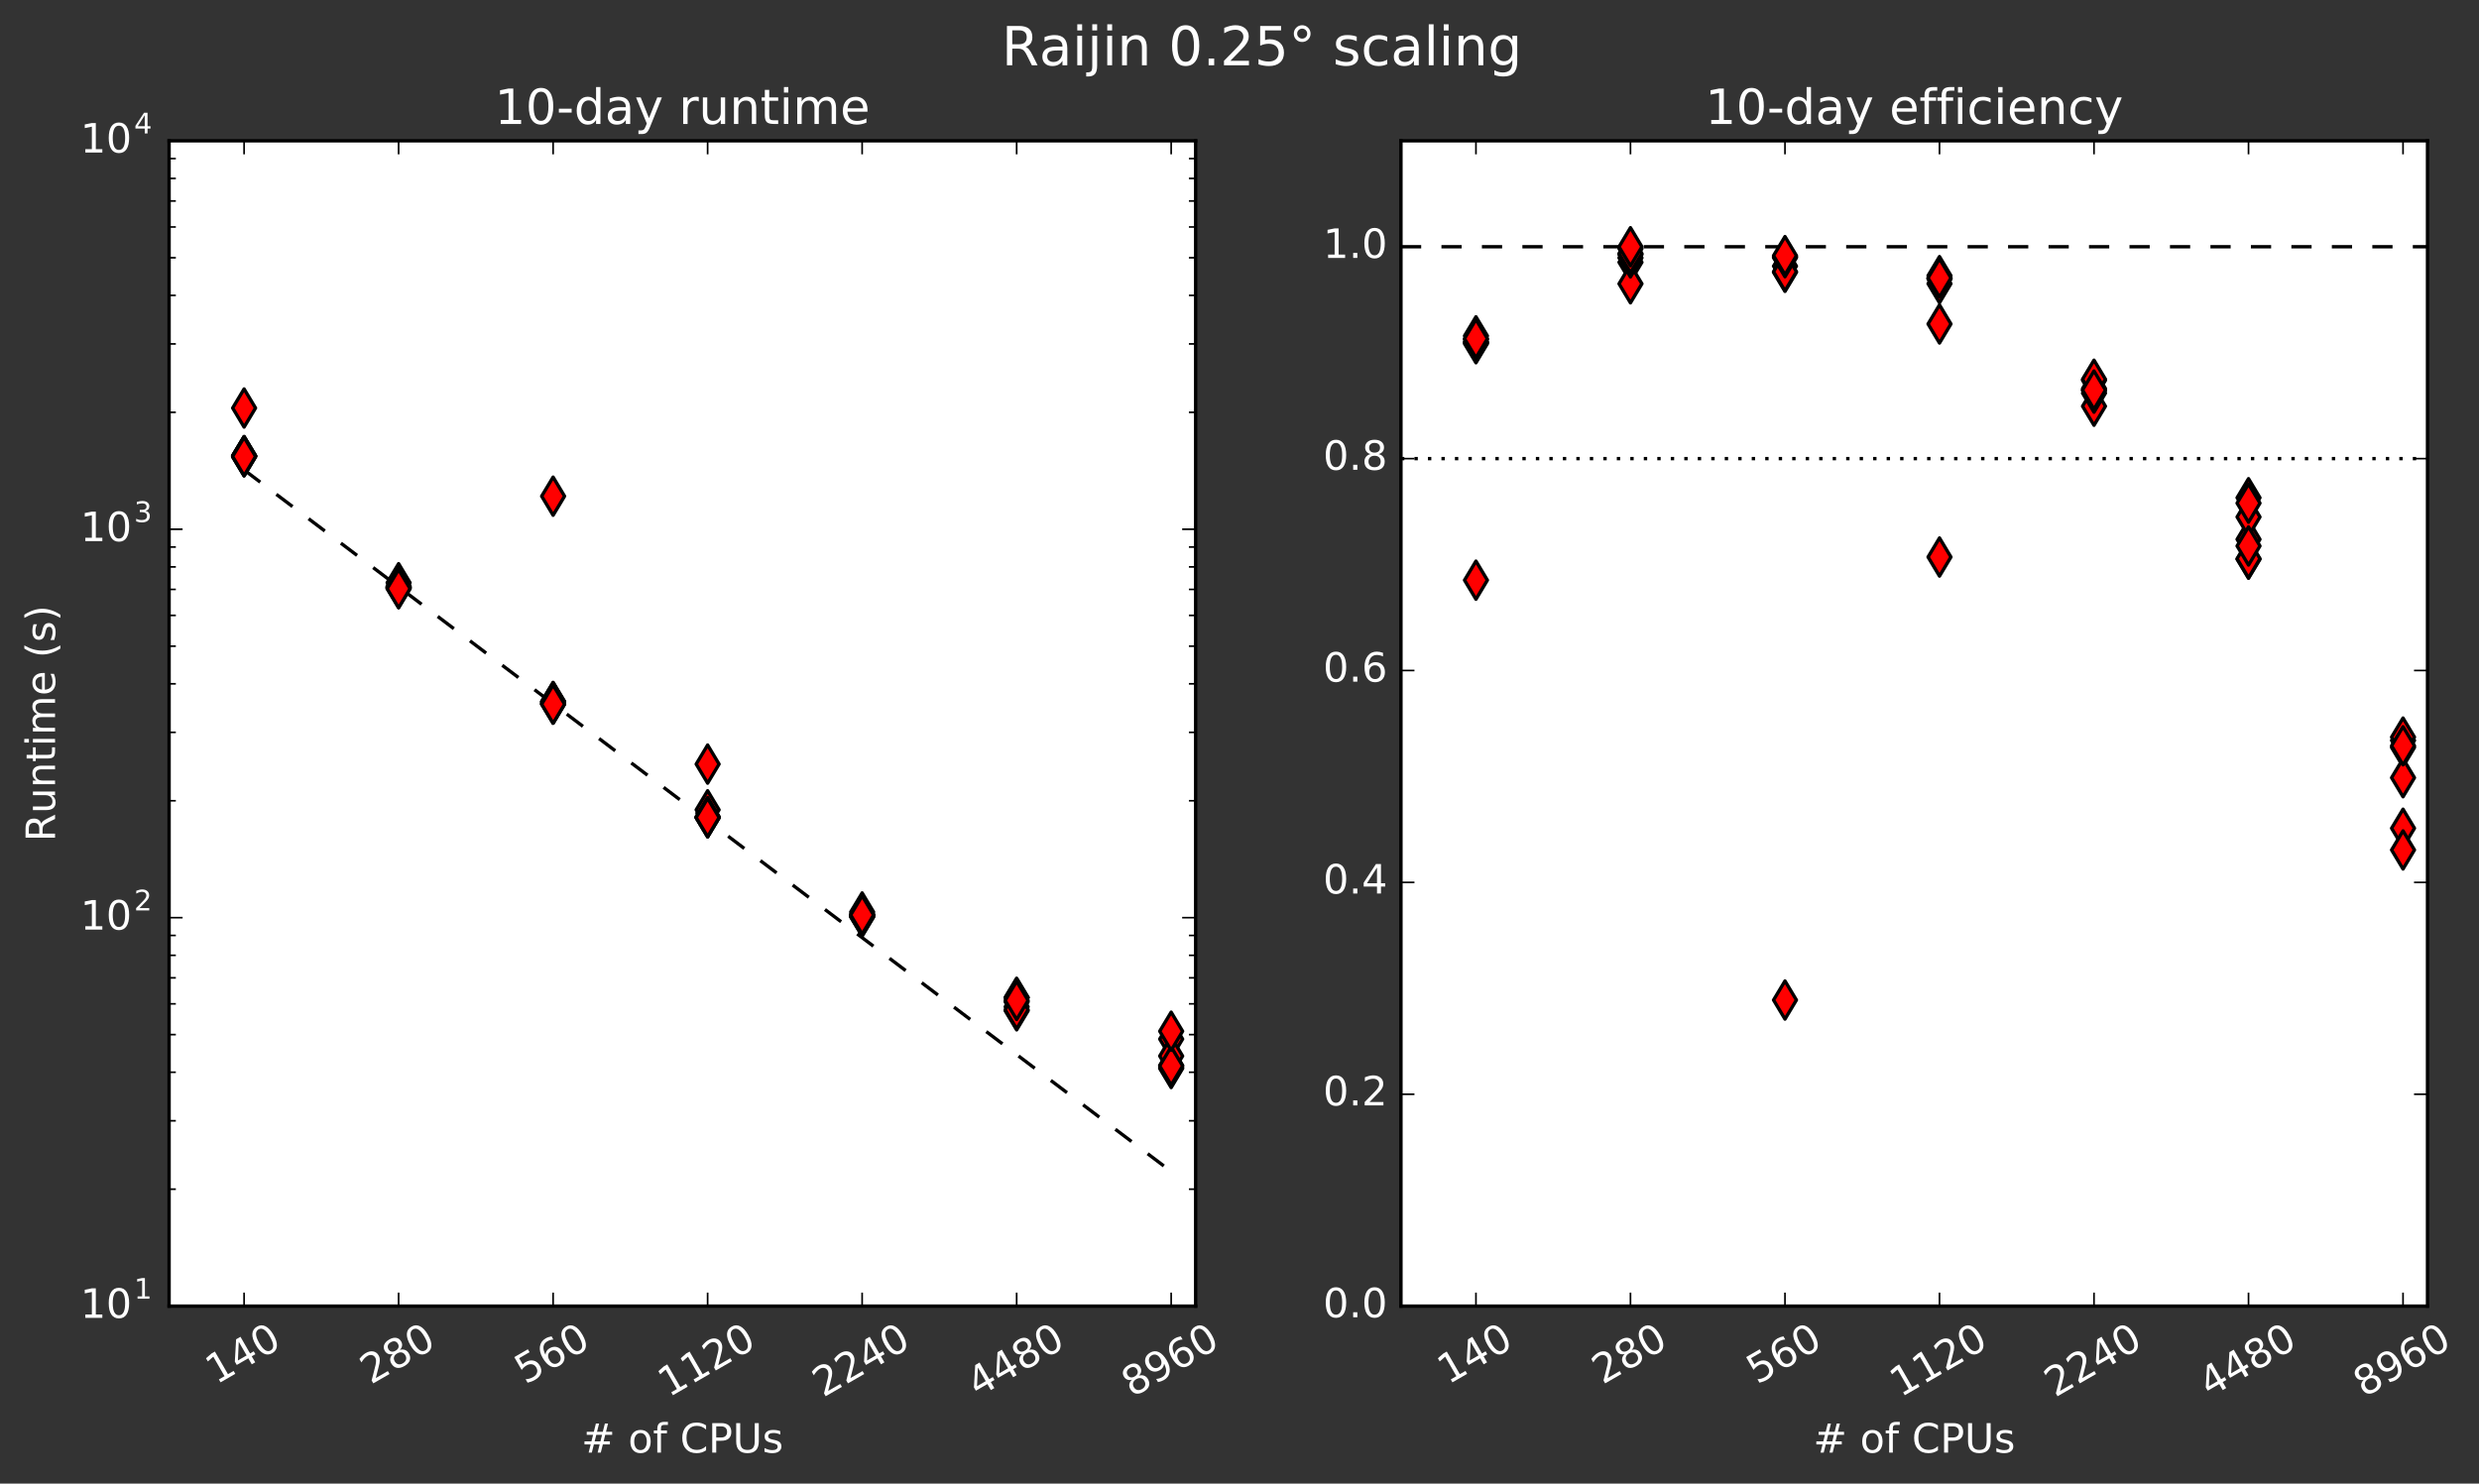 <?xml version="1.0" encoding="utf-8" standalone="no"?>
<!DOCTYPE svg PUBLIC "-//W3C//DTD SVG 1.1//EN"
  "http://www.w3.org/Graphics/SVG/1.1/DTD/svg11.dtd">
<!-- Created with matplotlib (http://matplotlib.org/) -->
<svg height="440pt" version="1.1" viewBox="0 0 735 440" width="735pt" xmlns="http://www.w3.org/2000/svg" xmlns:xlink="http://www.w3.org/1999/xlink">
 <rect x="0" y="0" width="735" height="440" fill="#333333" stroke="none"/>
 <defs>
  <style type="text/css">
*{stroke-linecap:butt;stroke-linejoin:round;stroke-miterlimit:100000;}
  </style>
 </defs>
 <g id="figure_1">
  <g id="patch_1">
   <path d="M 0 440.502 
L 735.804 440.502 
L 735.804 0 
L 0 0 
L 0 440.502 
z
" style="fill:none;"/>
  </g>
  <g id="axes_1">
   <g id="patch_2">
    <path d="M 50.134 387.36 
L 354.497 387.36 
L 354.497 41.76 
L 50.134 41.76 
z
" style="fill:#ffffff;"/>
   </g>
   <g id="line2d_1">
    <path clip-path="url(#p041b6fc230)" d="M 72.372 139.366 
L 118.183 174.044 
L 163.994 208.723 
L 209.806 243.402 
L 255.617 278.08 
L 301.428 312.759 
L 347.24 347.438 
" style="fill:none;stroke:#000000;stroke-dasharray:6,6;stroke-dashoffset:0.0;"/>
   </g>
   <g id="line2d_2">
    <defs>
     <path d="M -0 5.657 
L 3.394 0 
L 0 -5.657 
L -3.394 -0 
z
" id="me327c35fbc" style="stroke:#000000;stroke-linejoin:miter;"/>
    </defs>
    <g clip-path="url(#p041b6fc230)">
     <use style="fill:#ff0000;stroke:#000000;stroke-linejoin:miter;" x="72.372" xlink:href="#me327c35fbc" y="135.332"/>
    </g>
   </g>
   <g id="line2d_3">
    <g clip-path="url(#p041b6fc230)">
     <use style="fill:#ff0000;stroke:#000000;stroke-linejoin:miter;" x="72.372" xlink:href="#me327c35fbc" y="135.113"/>
    </g>
   </g>
   <g id="line2d_4">
    <g clip-path="url(#p041b6fc230)">
     <use style="fill:#ff0000;stroke:#000000;stroke-linejoin:miter;" x="72.372" xlink:href="#me327c35fbc" y="135.178"/>
    </g>
   </g>
   <g id="line2d_5">
    <g clip-path="url(#p041b6fc230)">
     <use style="fill:#ff0000;stroke:#000000;stroke-linejoin:miter;" x="72.372" xlink:href="#me327c35fbc" y="135.521"/>
    </g>
   </g>
   <g id="line2d_6">
    <g clip-path="url(#p041b6fc230)">
     <use style="fill:#ff0000;stroke:#000000;stroke-linejoin:miter;" x="72.372" xlink:href="#me327c35fbc" y="121.007"/>
    </g>
   </g>
   <g id="line2d_7">
    <g clip-path="url(#p041b6fc230)">
     <use style="fill:#ff0000;stroke:#000000;stroke-linejoin:miter;" x="72.372" xlink:href="#me327c35fbc" y="135.2"/>
    </g>
   </g>
   <g id="line2d_8">
    <g clip-path="url(#p041b6fc230)">
     <use style="fill:#ff0000;stroke:#000000;stroke-linejoin:miter;" x="72.372" xlink:href="#me327c35fbc" y="135.376"/>
    </g>
   </g>
   <g id="line2d_9">
    <g clip-path="url(#p041b6fc230)">
     <use style="fill:#ff0000;stroke:#000000;stroke-linejoin:miter;" x="301.428" xlink:href="#me327c35fbc" y="297.139"/>
    </g>
   </g>
   <g id="line2d_10">
    <g clip-path="url(#p041b6fc230)">
     <use style="fill:#ff0000;stroke:#000000;stroke-linejoin:miter;" x="301.428" xlink:href="#me327c35fbc" y="295.822"/>
    </g>
   </g>
   <g id="line2d_11">
    <g clip-path="url(#p041b6fc230)">
     <use style="fill:#ff0000;stroke:#000000;stroke-linejoin:miter;" x="301.428" xlink:href="#me327c35fbc" y="298.577"/>
    </g>
   </g>
   <g id="line2d_12">
    <g clip-path="url(#p041b6fc230)">
     <use style="fill:#ff0000;stroke:#000000;stroke-linejoin:miter;" x="301.428" xlink:href="#me327c35fbc" y="299.781"/>
    </g>
   </g>
   <g id="line2d_13">
    <g clip-path="url(#p041b6fc230)">
     <use style="fill:#ff0000;stroke:#000000;stroke-linejoin:miter;" x="301.428" xlink:href="#me327c35fbc" y="299.445"/>
    </g>
   </g>
   <g id="line2d_14">
    <g clip-path="url(#p041b6fc230)">
     <use style="fill:#ff0000;stroke:#000000;stroke-linejoin:miter;" x="301.428" xlink:href="#me327c35fbc" y="295.859"/>
    </g>
   </g>
   <g id="line2d_15">
    <g clip-path="url(#p041b6fc230)">
     <use style="fill:#ff0000;stroke:#000000;stroke-linejoin:miter;" x="301.428" xlink:href="#me327c35fbc" y="296.703"/>
    </g>
   </g>
   <g id="line2d_16">
    <g clip-path="url(#p041b6fc230)">
     <use style="fill:#ff0000;stroke:#000000;stroke-linejoin:miter;" x="163.994" xlink:href="#me327c35fbc" y="208.796"/>
    </g>
   </g>
   <g id="line2d_17">
    <g clip-path="url(#p041b6fc230)">
     <use style="fill:#ff0000;stroke:#000000;stroke-linejoin:miter;" x="163.994" xlink:href="#me327c35fbc" y="208.051"/>
    </g>
   </g>
   <g id="line2d_18">
    <g clip-path="url(#p041b6fc230)">
     <use style="fill:#ff0000;stroke:#000000;stroke-linejoin:miter;" x="163.994" xlink:href="#me327c35fbc" y="208.35"/>
    </g>
   </g>
   <g id="line2d_19">
    <g clip-path="url(#p041b6fc230)">
     <use style="fill:#ff0000;stroke:#000000;stroke-linejoin:miter;" x="163.994" xlink:href="#me327c35fbc" y="208.08"/>
    </g>
   </g>
   <g id="line2d_20">
    <g clip-path="url(#p041b6fc230)">
     <use style="fill:#ff0000;stroke:#000000;stroke-linejoin:miter;" x="163.994" xlink:href="#me327c35fbc" y="147.156"/>
    </g>
   </g>
   <g id="line2d_21">
    <g clip-path="url(#p041b6fc230)">
     <use style="fill:#ff0000;stroke:#000000;stroke-linejoin:miter;" x="163.994" xlink:href="#me327c35fbc" y="208.754"/>
    </g>
   </g>
   <g id="line2d_22">
    <g clip-path="url(#p041b6fc230)">
     <use style="fill:#ff0000;stroke:#000000;stroke-linejoin:miter;" x="163.994" xlink:href="#me327c35fbc" y="208.852"/>
    </g>
   </g>
   <g id="line2d_23">
    <g clip-path="url(#p041b6fc230)">
     <use style="fill:#ff0000;stroke:#000000;stroke-linejoin:miter;" x="118.183" xlink:href="#me327c35fbc" y="174.505"/>
    </g>
   </g>
   <g id="line2d_24">
    <g clip-path="url(#p041b6fc230)">
     <use style="fill:#ff0000;stroke:#000000;stroke-linejoin:miter;" x="118.183" xlink:href="#me327c35fbc" y="174.223"/>
    </g>
   </g>
   <g id="line2d_25">
    <g clip-path="url(#p041b6fc230)">
     <use style="fill:#ff0000;stroke:#000000;stroke-linejoin:miter;" x="118.183" xlink:href="#me327c35fbc" y="173.855"/>
    </g>
   </g>
   <g id="line2d_26">
    <g clip-path="url(#p041b6fc230)">
     <use style="fill:#ff0000;stroke:#000000;stroke-linejoin:miter;" x="118.183" xlink:href="#me327c35fbc" y="172.815"/>
    </g>
   </g>
   <g id="line2d_27">
    <g clip-path="url(#p041b6fc230)">
     <use style="fill:#ff0000;stroke:#000000;stroke-linejoin:miter;" x="118.183" xlink:href="#me327c35fbc" y="174.066"/>
    </g>
   </g>
   <g id="line2d_28">
    <g clip-path="url(#p041b6fc230)">
     <use style="fill:#ff0000;stroke:#000000;stroke-linejoin:miter;" x="118.183" xlink:href="#me327c35fbc" y="174.275"/>
    </g>
   </g>
   <g id="line2d_29">
    <g clip-path="url(#p041b6fc230)">
     <use style="fill:#ff0000;stroke:#000000;stroke-linejoin:miter;" x="118.183" xlink:href="#me327c35fbc" y="174.594"/>
    </g>
   </g>
   <g id="line2d_30">
    <g clip-path="url(#p041b6fc230)">
     <use style="fill:#ff0000;stroke:#000000;stroke-linejoin:miter;" x="255.617" xlink:href="#me327c35fbc" y="271.34"/>
    </g>
   </g>
   <g id="line2d_31">
    <g clip-path="url(#p041b6fc230)">
     <use style="fill:#ff0000;stroke:#000000;stroke-linejoin:miter;" x="255.617" xlink:href="#me327c35fbc" y="270.468"/>
    </g>
   </g>
   <g id="line2d_32">
    <g clip-path="url(#p041b6fc230)">
     <use style="fill:#ff0000;stroke:#000000;stroke-linejoin:miter;" x="255.617" xlink:href="#me327c35fbc" y="271.44"/>
    </g>
   </g>
   <g id="line2d_33">
    <g clip-path="url(#p041b6fc230)">
     <use style="fill:#ff0000;stroke:#000000;stroke-linejoin:miter;" x="255.617" xlink:href="#me327c35fbc" y="271.89"/>
    </g>
   </g>
   <g id="line2d_34">
    <g clip-path="url(#p041b6fc230)">
     <use style="fill:#ff0000;stroke:#000000;stroke-linejoin:miter;" x="255.617" xlink:href="#me327c35fbc" y="271.946"/>
    </g>
   </g>
   <g id="line2d_35">
    <g clip-path="url(#p041b6fc230)">
     <use style="fill:#ff0000;stroke:#000000;stroke-linejoin:miter;" x="255.617" xlink:href="#me327c35fbc" y="271.189"/>
    </g>
   </g>
   <g id="line2d_36">
    <g clip-path="url(#p041b6fc230)">
     <use style="fill:#ff0000;stroke:#000000;stroke-linejoin:miter;" x="255.617" xlink:href="#me327c35fbc" y="271.359"/>
    </g>
   </g>
   <g id="line2d_37">
    <g clip-path="url(#p041b6fc230)">
     <use style="fill:#ff0000;stroke:#000000;stroke-linejoin:miter;" x="347.24" xlink:href="#me327c35fbc" y="316.599"/>
    </g>
   </g>
   <g id="line2d_38">
    <g clip-path="url(#p041b6fc230)">
     <use style="fill:#ff0000;stroke:#000000;stroke-linejoin:miter;" x="347.24" xlink:href="#me327c35fbc" y="308.158"/>
    </g>
   </g>
   <g id="line2d_39">
    <g clip-path="url(#p041b6fc230)">
     <use style="fill:#ff0000;stroke:#000000;stroke-linejoin:miter;" x="347.24" xlink:href="#me327c35fbc" y="315.97"/>
    </g>
   </g>
   <g id="line2d_40">
    <g clip-path="url(#p041b6fc230)">
     <use style="fill:#ff0000;stroke:#000000;stroke-linejoin:miter;" x="347.24" xlink:href="#me327c35fbc" y="313.189"/>
    </g>
   </g>
   <g id="line2d_41">
    <g clip-path="url(#p041b6fc230)">
     <use style="fill:#ff0000;stroke:#000000;stroke-linejoin:miter;" x="347.24" xlink:href="#me327c35fbc" y="316.892"/>
    </g>
   </g>
   <g id="line2d_42">
    <g clip-path="url(#p041b6fc230)">
     <use style="fill:#ff0000;stroke:#000000;stroke-linejoin:miter;" x="347.24" xlink:href="#me327c35fbc" y="316.123"/>
    </g>
   </g>
   <g id="line2d_43">
    <g clip-path="url(#p041b6fc230)">
     <use style="fill:#ff0000;stroke:#000000;stroke-linejoin:miter;" x="347.24" xlink:href="#me327c35fbc" y="305.834"/>
    </g>
   </g>
   <g id="line2d_44">
    <g clip-path="url(#p041b6fc230)">
     <use style="fill:#ff0000;stroke:#000000;stroke-linejoin:miter;" x="209.806" xlink:href="#me327c35fbc" y="242.568"/>
    </g>
   </g>
   <g id="line2d_45">
    <g clip-path="url(#p041b6fc230)">
     <use style="fill:#ff0000;stroke:#000000;stroke-linejoin:miter;" x="209.806" xlink:href="#me327c35fbc" y="240.166"/>
    </g>
   </g>
   <g id="line2d_46">
    <g clip-path="url(#p041b6fc230)">
     <use style="fill:#ff0000;stroke:#000000;stroke-linejoin:miter;" x="209.806" xlink:href="#me327c35fbc" y="226.613"/>
    </g>
   </g>
   <g id="line2d_47">
    <g clip-path="url(#p041b6fc230)">
     <use style="fill:#ff0000;stroke:#000000;stroke-linejoin:miter;" x="209.806" xlink:href="#me327c35fbc" y="242.4"/>
    </g>
   </g>
   <g id="line2d_48">
    <g clip-path="url(#p041b6fc230)">
     <use style="fill:#ff0000;stroke:#000000;stroke-linejoin:miter;" x="209.806" xlink:href="#me327c35fbc" y="242.452"/>
    </g>
   </g>
   <g id="line2d_49">
    <g clip-path="url(#p041b6fc230)">
     <use style="fill:#ff0000;stroke:#000000;stroke-linejoin:miter;" x="209.806" xlink:href="#me327c35fbc" y="242.176"/>
    </g>
   </g>
   <g id="line2d_50">
    <g clip-path="url(#p041b6fc230)">
     <use style="fill:#ff0000;stroke:#000000;stroke-linejoin:miter;" x="209.806" xlink:href="#me327c35fbc" y="242.456"/>
    </g>
   </g>
   <g id="patch_3">
    <path d="M 50.134 387.36 
L 354.497 387.36 
" style="fill:none;stroke:#000000;stroke-linecap:square;stroke-linejoin:miter;"/>
   </g>
   <g id="patch_4">
    <path d="M 50.134 387.36 
L 50.134 41.76 
" style="fill:none;stroke:#000000;stroke-linecap:square;stroke-linejoin:miter;"/>
   </g>
   <g id="patch_5">
    <path d="M 354.497 387.36 
L 354.497 41.76 
" style="fill:none;stroke:#000000;stroke-linecap:square;stroke-linejoin:miter;"/>
   </g>
   <g id="patch_6">
    <path d="M 50.134 41.76 
L 354.497 41.76 
" style="fill:none;stroke:#000000;stroke-linecap:square;stroke-linejoin:miter;"/>
   </g>
   <g id="matplotlib.axis_1">
    <g id="xtick_1">
     <g id="line2d_51">
      <defs>
       <path d="M 0 0 
L 0 -4 
" id="m09f0eb2c80" style="stroke:#000000;stroke-width:0.5;"/>
      </defs>
      <g>
       <use style="stroke:#000000;stroke-width:0.5;" x="72.372" xlink:href="#m09f0eb2c80" y="387.36"/>
      </g>
     </g>
     <g id="line2d_52">
      <defs>
       <path d="M 0 0 
L 0 4 
" id="m55ed13ff28" style="stroke:#000000;stroke-width:0.5;"/>
      </defs>
      <g>
       <use style="stroke:#000000;stroke-width:0.5;" x="72.372" xlink:href="#m55ed13ff28" y="41.76"/>
      </g>
     </g>
     <g id="text_1">
      <!-- 140 -->
      <defs>
       <path d="M 37.797 64.312 
L 12.891 25.391 
L 37.797 25.391 
z
M 35.203 72.906 
L 47.609 72.906 
L 47.609 25.391 
L 58.016 25.391 
L 58.016 17.188 
L 47.609 17.188 
L 47.609 0 
L 37.797 0 
L 37.797 17.188 
L 4.891 17.188 
L 4.891 26.703 
z
" id="BitstreamVeraSans-Roman-34"/>
       <path d="M 31.781 66.406 
Q 24.172 66.406 20.328 58.906 
Q 16.5 51.422 16.5 36.375 
Q 16.5 21.391 20.328 13.891 
Q 24.172 6.391 31.781 6.391 
Q 39.453 6.391 43.281 13.891 
Q 47.125 21.391 47.125 36.375 
Q 47.125 51.422 43.281 58.906 
Q 39.453 66.406 31.781 66.406 
M 31.781 74.219 
Q 44.047 74.219 50.516 64.516 
Q 56.984 54.828 56.984 36.375 
Q 56.984 17.969 50.516 8.266 
Q 44.047 -1.422 31.781 -1.422 
Q 19.531 -1.422 13.062 8.266 
Q 6.594 17.969 6.594 36.375 
Q 6.594 54.828 13.062 64.516 
Q 19.531 74.219 31.781 74.219 
" id="BitstreamVeraSans-Roman-30"/>
       <path d="M 12.406 8.297 
L 28.516 8.297 
L 28.516 63.922 
L 10.984 60.406 
L 10.984 69.391 
L 28.422 72.906 
L 38.281 72.906 
L 38.281 8.297 
L 54.391 8.297 
L 54.391 0 
L 12.406 0 
z
" id="BitstreamVeraSans-Roman-31"/>
      </defs>
      <g style="fill:#ffffff;" transform="translate(64.109 410.709)rotate(-30.0)scale(0.12 -0.12)">
       <use xlink:href="#BitstreamVeraSans-Roman-31"/>
       <use x="63.623" xlink:href="#BitstreamVeraSans-Roman-34"/>
       <use x="127.246" xlink:href="#BitstreamVeraSans-Roman-30"/>
      </g>
     </g>
    </g>
    <g id="xtick_2">
     <g id="line2d_53">
      <g>
       <use style="stroke:#000000;stroke-width:0.5;" x="118.183" xlink:href="#m09f0eb2c80" y="387.36"/>
      </g>
     </g>
     <g id="line2d_54">
      <g>
       <use style="stroke:#000000;stroke-width:0.5;" x="118.183" xlink:href="#m55ed13ff28" y="41.76"/>
      </g>
     </g>
     <g id="text_2">
      <!-- 280 -->
      <defs>
       <path d="M 19.188 8.297 
L 53.609 8.297 
L 53.609 0 
L 7.328 0 
L 7.328 8.297 
Q 12.938 14.109 22.625 23.891 
Q 32.328 33.688 34.812 36.531 
Q 39.547 41.844 41.422 45.531 
Q 43.312 49.219 43.312 52.781 
Q 43.312 58.594 39.234 62.25 
Q 35.156 65.922 28.609 65.922 
Q 23.969 65.922 18.812 64.312 
Q 13.672 62.703 7.812 59.422 
L 7.812 69.391 
Q 13.766 71.781 18.938 73 
Q 24.125 74.219 28.422 74.219 
Q 39.75 74.219 46.484 68.547 
Q 53.219 62.891 53.219 53.422 
Q 53.219 48.922 51.531 44.891 
Q 49.859 40.875 45.406 35.406 
Q 44.188 33.984 37.641 27.219 
Q 31.109 20.453 19.188 8.297 
" id="BitstreamVeraSans-Roman-32"/>
       <path d="M 31.781 34.625 
Q 24.75 34.625 20.719 30.859 
Q 16.703 27.094 16.703 20.516 
Q 16.703 13.922 20.719 10.156 
Q 24.75 6.391 31.781 6.391 
Q 38.812 6.391 42.859 10.172 
Q 46.922 13.969 46.922 20.516 
Q 46.922 27.094 42.891 30.859 
Q 38.875 34.625 31.781 34.625 
M 21.922 38.812 
Q 15.578 40.375 12.031 44.719 
Q 8.5 49.078 8.5 55.328 
Q 8.5 64.062 14.719 69.141 
Q 20.953 74.219 31.781 74.219 
Q 42.672 74.219 48.875 69.141 
Q 55.078 64.062 55.078 55.328 
Q 55.078 49.078 51.531 44.719 
Q 48 40.375 41.703 38.812 
Q 48.828 37.156 52.797 32.312 
Q 56.781 27.484 56.781 20.516 
Q 56.781 9.906 50.312 4.234 
Q 43.844 -1.422 31.781 -1.422 
Q 19.734 -1.422 13.25 4.234 
Q 6.781 9.906 6.781 20.516 
Q 6.781 27.484 10.781 32.312 
Q 14.797 37.156 21.922 38.812 
M 18.312 54.391 
Q 18.312 48.734 21.844 45.562 
Q 25.391 42.391 31.781 42.391 
Q 38.141 42.391 41.719 45.562 
Q 45.312 48.734 45.312 54.391 
Q 45.312 60.062 41.719 63.234 
Q 38.141 66.406 31.781 66.406 
Q 25.391 66.406 21.844 63.234 
Q 18.312 60.062 18.312 54.391 
" id="BitstreamVeraSans-Roman-38"/>
      </defs>
      <g style="fill:#ffffff;" transform="translate(109.921 410.709)rotate(-30.0)scale(0.12 -0.12)">
       <use xlink:href="#BitstreamVeraSans-Roman-32"/>
       <use x="63.623" xlink:href="#BitstreamVeraSans-Roman-38"/>
       <use x="127.246" xlink:href="#BitstreamVeraSans-Roman-30"/>
      </g>
     </g>
    </g>
    <g id="xtick_3">
     <g id="line2d_55">
      <g>
       <use style="stroke:#000000;stroke-width:0.5;" x="163.994" xlink:href="#m09f0eb2c80" y="387.36"/>
      </g>
     </g>
     <g id="line2d_56">
      <g>
       <use style="stroke:#000000;stroke-width:0.5;" x="163.994" xlink:href="#m55ed13ff28" y="41.76"/>
      </g>
     </g>
     <g id="text_3">
      <!-- 560 -->
      <defs>
       <path d="M 33.016 40.375 
Q 26.375 40.375 22.484 35.828 
Q 18.609 31.297 18.609 23.391 
Q 18.609 15.531 22.484 10.953 
Q 26.375 6.391 33.016 6.391 
Q 39.656 6.391 43.531 10.953 
Q 47.406 15.531 47.406 23.391 
Q 47.406 31.297 43.531 35.828 
Q 39.656 40.375 33.016 40.375 
M 52.594 71.297 
L 52.594 62.312 
Q 48.875 64.062 45.094 64.984 
Q 41.312 65.922 37.594 65.922 
Q 27.828 65.922 22.672 59.328 
Q 17.531 52.734 16.797 39.406 
Q 19.672 43.656 24.016 45.922 
Q 28.375 48.188 33.594 48.188 
Q 44.578 48.188 50.953 41.516 
Q 57.328 34.859 57.328 23.391 
Q 57.328 12.156 50.688 5.359 
Q 44.047 -1.422 33.016 -1.422 
Q 20.359 -1.422 13.672 8.266 
Q 6.984 17.969 6.984 36.375 
Q 6.984 53.656 15.188 63.938 
Q 23.391 74.219 37.203 74.219 
Q 40.922 74.219 44.703 73.484 
Q 48.484 72.75 52.594 71.297 
" id="BitstreamVeraSans-Roman-36"/>
       <path d="M 10.797 72.906 
L 49.516 72.906 
L 49.516 64.594 
L 19.828 64.594 
L 19.828 46.734 
Q 21.969 47.469 24.109 47.828 
Q 26.266 48.188 28.422 48.188 
Q 40.625 48.188 47.75 41.5 
Q 54.891 34.812 54.891 23.391 
Q 54.891 11.625 47.562 5.094 
Q 40.234 -1.422 26.906 -1.422 
Q 22.312 -1.422 17.547 -0.641 
Q 12.797 0.141 7.719 1.703 
L 7.719 11.625 
Q 12.109 9.234 16.797 8.062 
Q 21.484 6.891 26.703 6.891 
Q 35.156 6.891 40.078 11.328 
Q 45.016 15.766 45.016 23.391 
Q 45.016 31 40.078 35.438 
Q 35.156 39.891 26.703 39.891 
Q 22.75 39.891 18.812 39.016 
Q 14.891 38.141 10.797 36.281 
z
" id="BitstreamVeraSans-Roman-35"/>
      </defs>
      <g style="fill:#ffffff;" transform="translate(155.732 410.709)rotate(-30.0)scale(0.12 -0.12)">
       <use xlink:href="#BitstreamVeraSans-Roman-35"/>
       <use x="63.623" xlink:href="#BitstreamVeraSans-Roman-36"/>
       <use x="127.246" xlink:href="#BitstreamVeraSans-Roman-30"/>
      </g>
     </g>
    </g>
    <g id="xtick_4">
     <g id="line2d_57">
      <g>
       <use style="stroke:#000000;stroke-width:0.5;" x="209.806" xlink:href="#m09f0eb2c80" y="387.36"/>
      </g>
     </g>
     <g id="line2d_58">
      <g>
       <use style="stroke:#000000;stroke-width:0.5;" x="209.806" xlink:href="#m55ed13ff28" y="41.76"/>
      </g>
     </g>
     <g id="text_4">
      <!-- 1120 -->
      <g style="fill:#ffffff;" transform="translate(198.237 414.527)rotate(-30.0)scale(0.12 -0.12)">
       <use xlink:href="#BitstreamVeraSans-Roman-31"/>
       <use x="63.623" xlink:href="#BitstreamVeraSans-Roman-31"/>
       <use x="127.246" xlink:href="#BitstreamVeraSans-Roman-32"/>
       <use x="190.869" xlink:href="#BitstreamVeraSans-Roman-30"/>
      </g>
     </g>
    </g>
    <g id="xtick_5">
     <g id="line2d_59">
      <g>
       <use style="stroke:#000000;stroke-width:0.5;" x="255.617" xlink:href="#m09f0eb2c80" y="387.36"/>
      </g>
     </g>
     <g id="line2d_60">
      <g>
       <use style="stroke:#000000;stroke-width:0.5;" x="255.617" xlink:href="#m55ed13ff28" y="41.76"/>
      </g>
     </g>
     <g id="text_5">
      <!-- 2240 -->
      <g style="fill:#ffffff;" transform="translate(244.048 414.527)rotate(-30.0)scale(0.12 -0.12)">
       <use xlink:href="#BitstreamVeraSans-Roman-32"/>
       <use x="63.623" xlink:href="#BitstreamVeraSans-Roman-32"/>
       <use x="127.246" xlink:href="#BitstreamVeraSans-Roman-34"/>
       <use x="190.869" xlink:href="#BitstreamVeraSans-Roman-30"/>
      </g>
     </g>
    </g>
    <g id="xtick_6">
     <g id="line2d_61">
      <g>
       <use style="stroke:#000000;stroke-width:0.5;" x="301.428" xlink:href="#m09f0eb2c80" y="387.36"/>
      </g>
     </g>
     <g id="line2d_62">
      <g>
       <use style="stroke:#000000;stroke-width:0.5;" x="301.428" xlink:href="#m55ed13ff28" y="41.76"/>
      </g>
     </g>
     <g id="text_6">
      <!-- 4480 -->
      <g style="fill:#ffffff;" transform="translate(289.86 414.527)rotate(-30.0)scale(0.12 -0.12)">
       <use xlink:href="#BitstreamVeraSans-Roman-34"/>
       <use x="63.623" xlink:href="#BitstreamVeraSans-Roman-34"/>
       <use x="127.246" xlink:href="#BitstreamVeraSans-Roman-38"/>
       <use x="190.869" xlink:href="#BitstreamVeraSans-Roman-30"/>
      </g>
     </g>
    </g>
    <g id="xtick_7">
     <g id="line2d_63">
      <g>
       <use style="stroke:#000000;stroke-width:0.5;" x="347.24" xlink:href="#m09f0eb2c80" y="387.36"/>
      </g>
     </g>
     <g id="line2d_64">
      <g>
       <use style="stroke:#000000;stroke-width:0.5;" x="347.24" xlink:href="#m55ed13ff28" y="41.76"/>
      </g>
     </g>
     <g id="text_7">
      <!-- 8960 -->
      <defs>
       <path d="M 10.984 1.516 
L 10.984 10.5 
Q 14.703 8.734 18.5 7.812 
Q 22.312 6.891 25.984 6.891 
Q 35.75 6.891 40.891 13.453 
Q 46.047 20.016 46.781 33.406 
Q 43.953 29.203 39.594 26.953 
Q 35.25 24.703 29.984 24.703 
Q 19.047 24.703 12.672 31.312 
Q 6.297 37.938 6.297 49.422 
Q 6.297 60.641 12.938 67.422 
Q 19.578 74.219 30.609 74.219 
Q 43.266 74.219 49.922 64.516 
Q 56.594 54.828 56.594 36.375 
Q 56.594 19.141 48.406 8.859 
Q 40.234 -1.422 26.422 -1.422 
Q 22.703 -1.422 18.891 -0.688 
Q 15.094 0.047 10.984 1.516 
M 30.609 32.422 
Q 37.25 32.422 41.125 36.953 
Q 45.016 41.5 45.016 49.422 
Q 45.016 57.281 41.125 61.844 
Q 37.25 66.406 30.609 66.406 
Q 23.969 66.406 20.094 61.844 
Q 16.219 57.281 16.219 49.422 
Q 16.219 41.5 20.094 36.953 
Q 23.969 32.422 30.609 32.422 
" id="BitstreamVeraSans-Roman-39"/>
      </defs>
      <g style="fill:#ffffff;" transform="translate(335.671 414.527)rotate(-30.0)scale(0.12 -0.12)">
       <use xlink:href="#BitstreamVeraSans-Roman-38"/>
       <use x="63.623" xlink:href="#BitstreamVeraSans-Roman-39"/>
       <use x="127.246" xlink:href="#BitstreamVeraSans-Roman-36"/>
       <use x="190.869" xlink:href="#BitstreamVeraSans-Roman-30"/>
      </g>
     </g>
    </g>
    <g id="text_8">
     <!-- # of CPUs -->
     <defs>
      <path d="M 37.109 75.984 
L 37.109 68.5 
L 28.516 68.5 
Q 23.688 68.5 21.797 66.547 
Q 19.922 64.594 19.922 59.516 
L 19.922 54.688 
L 34.719 54.688 
L 34.719 47.703 
L 19.922 47.703 
L 19.922 0 
L 10.891 0 
L 10.891 47.703 
L 2.297 47.703 
L 2.297 54.688 
L 10.891 54.688 
L 10.891 58.5 
Q 10.891 67.625 15.141 71.797 
Q 19.391 75.984 28.609 75.984 
z
" id="BitstreamVeraSans-Roman-66"/>
      <path d="M 44.281 53.078 
L 44.281 44.578 
Q 40.484 46.531 36.375 47.5 
Q 32.281 48.484 27.875 48.484 
Q 21.188 48.484 17.844 46.438 
Q 14.5 44.391 14.5 40.281 
Q 14.5 37.156 16.891 35.375 
Q 19.281 33.594 26.516 31.984 
L 29.594 31.297 
Q 39.156 29.25 43.188 25.516 
Q 47.219 21.781 47.219 15.094 
Q 47.219 7.469 41.188 3.016 
Q 35.156 -1.422 24.609 -1.422 
Q 20.219 -1.422 15.453 -0.562 
Q 10.688 0.297 5.422 2 
L 5.422 11.281 
Q 10.406 8.688 15.234 7.391 
Q 20.062 6.109 24.812 6.109 
Q 31.156 6.109 34.562 8.281 
Q 37.984 10.453 37.984 14.406 
Q 37.984 18.062 35.516 20.016 
Q 33.062 21.969 24.703 23.781 
L 21.578 24.516 
Q 13.234 26.266 9.516 29.906 
Q 5.812 33.547 5.812 39.891 
Q 5.812 47.609 11.281 51.797 
Q 16.75 56 26.812 56 
Q 31.781 56 36.172 55.266 
Q 40.578 54.547 44.281 53.078 
" id="BitstreamVeraSans-Roman-73"/>
      <path d="M 19.672 64.797 
L 19.672 37.406 
L 32.078 37.406 
Q 38.969 37.406 42.719 40.969 
Q 46.484 44.531 46.484 51.125 
Q 46.484 57.672 42.719 61.234 
Q 38.969 64.797 32.078 64.797 
z
M 9.812 72.906 
L 32.078 72.906 
Q 44.344 72.906 50.609 67.359 
Q 56.891 61.812 56.891 51.125 
Q 56.891 40.328 50.609 34.812 
Q 44.344 29.297 32.078 29.297 
L 19.672 29.297 
L 19.672 0 
L 9.812 0 
z
" id="BitstreamVeraSans-Roman-50"/>
      <path d="M 30.609 48.391 
Q 23.391 48.391 19.188 42.75 
Q 14.984 37.109 14.984 27.297 
Q 14.984 17.484 19.156 11.844 
Q 23.344 6.203 30.609 6.203 
Q 37.797 6.203 41.984 11.859 
Q 46.188 17.531 46.188 27.297 
Q 46.188 37.016 41.984 42.703 
Q 37.797 48.391 30.609 48.391 
M 30.609 56 
Q 42.328 56 49.016 48.375 
Q 55.719 40.766 55.719 27.297 
Q 55.719 13.875 49.016 6.219 
Q 42.328 -1.422 30.609 -1.422 
Q 18.844 -1.422 12.172 6.219 
Q 5.516 13.875 5.516 27.297 
Q 5.516 40.766 12.172 48.375 
Q 18.844 56 30.609 56 
" id="BitstreamVeraSans-Roman-6f"/>
      <path d="M 64.406 67.281 
L 64.406 56.891 
Q 59.422 61.531 53.781 63.812 
Q 48.141 66.109 41.797 66.109 
Q 29.297 66.109 22.656 58.469 
Q 16.016 50.828 16.016 36.375 
Q 16.016 21.969 22.656 14.328 
Q 29.297 6.688 41.797 6.688 
Q 48.141 6.688 53.781 8.984 
Q 59.422 11.281 64.406 15.922 
L 64.406 5.609 
Q 59.234 2.094 53.438 0.328 
Q 47.656 -1.422 41.219 -1.422 
Q 24.656 -1.422 15.125 8.703 
Q 5.609 18.844 5.609 36.375 
Q 5.609 53.953 15.125 64.078 
Q 24.656 74.219 41.219 74.219 
Q 47.75 74.219 53.531 72.484 
Q 59.328 70.75 64.406 67.281 
" id="BitstreamVeraSans-Roman-43"/>
      <path d="M 51.125 44 
L 36.922 44 
L 32.812 27.688 
L 47.125 27.688 
z
M 43.797 71.781 
L 38.719 51.516 
L 52.984 51.516 
L 58.109 71.781 
L 65.922 71.781 
L 60.891 51.516 
L 76.125 51.516 
L 76.125 44 
L 58.984 44 
L 54.984 27.688 
L 70.516 27.688 
L 70.516 20.219 
L 53.078 20.219 
L 48 0 
L 40.188 0 
L 45.219 20.219 
L 30.906 20.219 
L 25.875 0 
L 18.016 0 
L 23.094 20.219 
L 7.719 20.219 
L 7.719 27.688 
L 24.906 27.688 
L 29 44 
L 13.281 44 
L 13.281 51.516 
L 30.906 51.516 
L 35.891 71.781 
z
" id="BitstreamVeraSans-Roman-23"/>
      <path id="BitstreamVeraSans-Roman-20"/>
      <path d="M 8.688 72.906 
L 18.609 72.906 
L 18.609 28.609 
Q 18.609 16.891 22.844 11.734 
Q 27.094 6.594 36.625 6.594 
Q 46.094 6.594 50.344 11.734 
Q 54.594 16.891 54.594 28.609 
L 54.594 72.906 
L 64.5 72.906 
L 64.5 27.391 
Q 64.5 13.141 57.438 5.859 
Q 50.391 -1.422 36.625 -1.422 
Q 22.797 -1.422 15.734 5.859 
Q 8.688 13.141 8.688 27.391 
z
" id="BitstreamVeraSans-Roman-55"/>
     </defs>
     <g style="fill:#ffffff;" transform="translate(172.366 430.806)scale(0.12 -0.12)">
      <use xlink:href="#BitstreamVeraSans-Roman-23"/>
      <use x="83.789" xlink:href="#BitstreamVeraSans-Roman-20"/>
      <use x="115.576" xlink:href="#BitstreamVeraSans-Roman-6f"/>
      <use x="176.758" xlink:href="#BitstreamVeraSans-Roman-66"/>
      <use x="211.963" xlink:href="#BitstreamVeraSans-Roman-20"/>
      <use x="243.75" xlink:href="#BitstreamVeraSans-Roman-43"/>
      <use x="313.574" xlink:href="#BitstreamVeraSans-Roman-50"/>
      <use x="373.877" xlink:href="#BitstreamVeraSans-Roman-55"/>
      <use x="447.07" xlink:href="#BitstreamVeraSans-Roman-73"/>
     </g>
    </g>
   </g>
   <g id="matplotlib.axis_2">
    <g id="ytick_1">
     <g id="line2d_65">
      <defs>
       <path d="M 0 0 
L 4 0 
" id="md5fd8244be" style="stroke:#000000;stroke-width:0.5;"/>
      </defs>
      <g>
       <use style="stroke:#000000;stroke-width:0.5;" x="50.134" xlink:href="#md5fd8244be" y="387.36"/>
      </g>
     </g>
     <g id="line2d_66">
      <defs>
       <path d="M 0 0 
L -4 0 
" id="mc1a0b33ede" style="stroke:#000000;stroke-width:0.5;"/>
      </defs>
      <g>
       <use style="stroke:#000000;stroke-width:0.5;" x="354.497" xlink:href="#mc1a0b33ede" y="387.36"/>
      </g>
     </g>
     <g id="text_9">
      <!-- $\mathdefault{10^{1}}$ -->
      <g style="fill:#ffffff;" transform="translate(23.814 390.924)scale(0.12 -0.12)">
       <use transform="translate(0.0 0.716)" xlink:href="#BitstreamVeraSans-Roman-31"/>
       <use transform="translate(63.623 0.716)" xlink:href="#BitstreamVeraSans-Roman-30"/>
       <use transform="translate(132.759 47.966)scale(0.7)" xlink:href="#BitstreamVeraSans-Roman-31"/>
      </g>
     </g>
    </g>
    <g id="ytick_2">
     <g id="line2d_67">
      <g>
       <use style="stroke:#000000;stroke-width:0.5;" x="50.134" xlink:href="#md5fd8244be" y="272.16"/>
      </g>
     </g>
     <g id="line2d_68">
      <g>
       <use style="stroke:#000000;stroke-width:0.5;" x="354.497" xlink:href="#mc1a0b33ede" y="272.16"/>
      </g>
     </g>
     <g id="text_10">
      <!-- $\mathdefault{10^{2}}$ -->
      <g style="fill:#ffffff;" transform="translate(23.814 275.784)scale(0.12 -0.12)">
       <use transform="translate(0.0 0.797)" xlink:href="#BitstreamVeraSans-Roman-31"/>
       <use transform="translate(63.623 0.797)" xlink:href="#BitstreamVeraSans-Roman-30"/>
       <use transform="translate(132.759 48.047)scale(0.7)" xlink:href="#BitstreamVeraSans-Roman-32"/>
      </g>
     </g>
    </g>
    <g id="ytick_3">
     <g id="line2d_69">
      <g>
       <use style="stroke:#000000;stroke-width:0.5;" x="50.134" xlink:href="#md5fd8244be" y="156.96"/>
      </g>
     </g>
     <g id="line2d_70">
      <g>
       <use style="stroke:#000000;stroke-width:0.5;" x="354.497" xlink:href="#mc1a0b33ede" y="156.96"/>
      </g>
     </g>
     <g id="text_11">
      <!-- $\mathdefault{10^{3}}$ -->
      <defs>
       <path d="M 40.578 39.312 
Q 47.656 37.797 51.625 33 
Q 55.609 28.219 55.609 21.188 
Q 55.609 10.406 48.188 4.484 
Q 40.766 -1.422 27.094 -1.422 
Q 22.516 -1.422 17.656 -0.516 
Q 12.797 0.391 7.625 2.203 
L 7.625 11.719 
Q 11.719 9.328 16.594 8.109 
Q 21.484 6.891 26.812 6.891 
Q 36.078 6.891 40.938 10.547 
Q 45.797 14.203 45.797 21.188 
Q 45.797 27.641 41.281 31.266 
Q 36.766 34.906 28.719 34.906 
L 20.219 34.906 
L 20.219 43.016 
L 29.109 43.016 
Q 36.375 43.016 40.234 45.922 
Q 44.094 48.828 44.094 54.297 
Q 44.094 59.906 40.109 62.906 
Q 36.141 65.922 28.719 65.922 
Q 24.656 65.922 20.016 65.031 
Q 15.375 64.156 9.812 62.312 
L 9.812 71.094 
Q 15.438 72.656 20.344 73.438 
Q 25.25 74.219 29.594 74.219 
Q 40.828 74.219 47.359 69.109 
Q 53.906 64.016 53.906 55.328 
Q 53.906 49.266 50.438 45.094 
Q 46.969 40.922 40.578 39.312 
" id="BitstreamVeraSans-Roman-33"/>
      </defs>
      <g style="fill:#ffffff;" transform="translate(23.814 160.584)scale(0.12 -0.12)">
       <use transform="translate(0.0 0.797)" xlink:href="#BitstreamVeraSans-Roman-31"/>
       <use transform="translate(63.623 0.797)" xlink:href="#BitstreamVeraSans-Roman-30"/>
       <use transform="translate(132.759 48.047)scale(0.7)" xlink:href="#BitstreamVeraSans-Roman-33"/>
      </g>
     </g>
    </g>
    <g id="ytick_4">
     <g id="line2d_71">
      <g>
       <use style="stroke:#000000;stroke-width:0.5;" x="50.134" xlink:href="#md5fd8244be" y="41.76"/>
      </g>
     </g>
     <g id="line2d_72">
      <g>
       <use style="stroke:#000000;stroke-width:0.5;" x="354.497" xlink:href="#mc1a0b33ede" y="41.76"/>
      </g>
     </g>
     <g id="text_12">
      <!-- $\mathdefault{10^{4}}$ -->
      <g style="fill:#ffffff;" transform="translate(23.814 45.324)scale(0.12 -0.12)">
       <use transform="translate(0.0 0.716)" xlink:href="#BitstreamVeraSans-Roman-31"/>
       <use transform="translate(63.623 0.716)" xlink:href="#BitstreamVeraSans-Roman-30"/>
       <use transform="translate(132.759 47.966)scale(0.7)" xlink:href="#BitstreamVeraSans-Roman-34"/>
      </g>
     </g>
    </g>
    <g id="ytick_5">
     <g id="line2d_73">
      <defs>
       <path d="M 0 0 
L 2 0 
" id="m861fc62148" style="stroke:#000000;stroke-width:0.5;"/>
      </defs>
      <g>
       <use style="stroke:#000000;stroke-width:0.5;" x="50.134" xlink:href="#m861fc62148" y="352.681"/>
      </g>
     </g>
     <g id="line2d_74">
      <defs>
       <path d="M 0 0 
L -2 0 
" id="md68bf0c9c3" style="stroke:#000000;stroke-width:0.5;"/>
      </defs>
      <g>
       <use style="stroke:#000000;stroke-width:0.5;" x="354.497" xlink:href="#md68bf0c9c3" y="352.681"/>
      </g>
     </g>
    </g>
    <g id="ytick_6">
     <g id="line2d_75">
      <g>
       <use style="stroke:#000000;stroke-width:0.5;" x="50.134" xlink:href="#m861fc62148" y="332.396"/>
      </g>
     </g>
     <g id="line2d_76">
      <g>
       <use style="stroke:#000000;stroke-width:0.5;" x="354.497" xlink:href="#md68bf0c9c3" y="332.396"/>
      </g>
     </g>
    </g>
    <g id="ytick_7">
     <g id="line2d_77">
      <g>
       <use style="stroke:#000000;stroke-width:0.5;" x="50.134" xlink:href="#m861fc62148" y="318.003"/>
      </g>
     </g>
     <g id="line2d_78">
      <g>
       <use style="stroke:#000000;stroke-width:0.5;" x="354.497" xlink:href="#md68bf0c9c3" y="318.003"/>
      </g>
     </g>
    </g>
    <g id="ytick_8">
     <g id="line2d_79">
      <g>
       <use style="stroke:#000000;stroke-width:0.5;" x="50.134" xlink:href="#m861fc62148" y="306.839"/>
      </g>
     </g>
     <g id="line2d_80">
      <g>
       <use style="stroke:#000000;stroke-width:0.5;" x="354.497" xlink:href="#md68bf0c9c3" y="306.839"/>
      </g>
     </g>
    </g>
    <g id="ytick_9">
     <g id="line2d_81">
      <g>
       <use style="stroke:#000000;stroke-width:0.5;" x="50.134" xlink:href="#m861fc62148" y="297.717"/>
      </g>
     </g>
     <g id="line2d_82">
      <g>
       <use style="stroke:#000000;stroke-width:0.5;" x="354.497" xlink:href="#md68bf0c9c3" y="297.717"/>
      </g>
     </g>
    </g>
    <g id="ytick_10">
     <g id="line2d_83">
      <g>
       <use style="stroke:#000000;stroke-width:0.5;" x="50.134" xlink:href="#m861fc62148" y="290.005"/>
      </g>
     </g>
     <g id="line2d_84">
      <g>
       <use style="stroke:#000000;stroke-width:0.5;" x="354.497" xlink:href="#md68bf0c9c3" y="290.005"/>
      </g>
     </g>
    </g>
    <g id="ytick_11">
     <g id="line2d_85">
      <g>
       <use style="stroke:#000000;stroke-width:0.5;" x="50.134" xlink:href="#m861fc62148" y="283.324"/>
      </g>
     </g>
     <g id="line2d_86">
      <g>
       <use style="stroke:#000000;stroke-width:0.5;" x="354.497" xlink:href="#md68bf0c9c3" y="283.324"/>
      </g>
     </g>
    </g>
    <g id="ytick_12">
     <g id="line2d_87">
      <g>
       <use style="stroke:#000000;stroke-width:0.5;" x="50.134" xlink:href="#m861fc62148" y="277.431"/>
      </g>
     </g>
     <g id="line2d_88">
      <g>
       <use style="stroke:#000000;stroke-width:0.5;" x="354.497" xlink:href="#md68bf0c9c3" y="277.431"/>
      </g>
     </g>
    </g>
    <g id="ytick_13">
     <g id="line2d_89">
      <g>
       <use style="stroke:#000000;stroke-width:0.5;" x="50.134" xlink:href="#m861fc62148" y="237.481"/>
      </g>
     </g>
     <g id="line2d_90">
      <g>
       <use style="stroke:#000000;stroke-width:0.5;" x="354.497" xlink:href="#md68bf0c9c3" y="237.481"/>
      </g>
     </g>
    </g>
    <g id="ytick_14">
     <g id="line2d_91">
      <g>
       <use style="stroke:#000000;stroke-width:0.5;" x="50.134" xlink:href="#m861fc62148" y="217.196"/>
      </g>
     </g>
     <g id="line2d_92">
      <g>
       <use style="stroke:#000000;stroke-width:0.5;" x="354.497" xlink:href="#md68bf0c9c3" y="217.196"/>
      </g>
     </g>
    </g>
    <g id="ytick_15">
     <g id="line2d_93">
      <g>
       <use style="stroke:#000000;stroke-width:0.5;" x="50.134" xlink:href="#m861fc62148" y="202.803"/>
      </g>
     </g>
     <g id="line2d_94">
      <g>
       <use style="stroke:#000000;stroke-width:0.5;" x="354.497" xlink:href="#md68bf0c9c3" y="202.803"/>
      </g>
     </g>
    </g>
    <g id="ytick_16">
     <g id="line2d_95">
      <g>
       <use style="stroke:#000000;stroke-width:0.5;" x="50.134" xlink:href="#m861fc62148" y="191.639"/>
      </g>
     </g>
     <g id="line2d_96">
      <g>
       <use style="stroke:#000000;stroke-width:0.5;" x="354.497" xlink:href="#md68bf0c9c3" y="191.639"/>
      </g>
     </g>
    </g>
    <g id="ytick_17">
     <g id="line2d_97">
      <g>
       <use style="stroke:#000000;stroke-width:0.5;" x="50.134" xlink:href="#m861fc62148" y="182.517"/>
      </g>
     </g>
     <g id="line2d_98">
      <g>
       <use style="stroke:#000000;stroke-width:0.5;" x="354.497" xlink:href="#md68bf0c9c3" y="182.517"/>
      </g>
     </g>
    </g>
    <g id="ytick_18">
     <g id="line2d_99">
      <g>
       <use style="stroke:#000000;stroke-width:0.5;" x="50.134" xlink:href="#m861fc62148" y="174.805"/>
      </g>
     </g>
     <g id="line2d_100">
      <g>
       <use style="stroke:#000000;stroke-width:0.5;" x="354.497" xlink:href="#md68bf0c9c3" y="174.805"/>
      </g>
     </g>
    </g>
    <g id="ytick_19">
     <g id="line2d_101">
      <g>
       <use style="stroke:#000000;stroke-width:0.5;" x="50.134" xlink:href="#m861fc62148" y="168.124"/>
      </g>
     </g>
     <g id="line2d_102">
      <g>
       <use style="stroke:#000000;stroke-width:0.5;" x="354.497" xlink:href="#md68bf0c9c3" y="168.124"/>
      </g>
     </g>
    </g>
    <g id="ytick_20">
     <g id="line2d_103">
      <g>
       <use style="stroke:#000000;stroke-width:0.5;" x="50.134" xlink:href="#m861fc62148" y="162.231"/>
      </g>
     </g>
     <g id="line2d_104">
      <g>
       <use style="stroke:#000000;stroke-width:0.5;" x="354.497" xlink:href="#md68bf0c9c3" y="162.231"/>
      </g>
     </g>
    </g>
    <g id="ytick_21">
     <g id="line2d_105">
      <g>
       <use style="stroke:#000000;stroke-width:0.5;" x="50.134" xlink:href="#m861fc62148" y="122.281"/>
      </g>
     </g>
     <g id="line2d_106">
      <g>
       <use style="stroke:#000000;stroke-width:0.5;" x="354.497" xlink:href="#md68bf0c9c3" y="122.281"/>
      </g>
     </g>
    </g>
    <g id="ytick_22">
     <g id="line2d_107">
      <g>
       <use style="stroke:#000000;stroke-width:0.5;" x="50.134" xlink:href="#m861fc62148" y="101.996"/>
      </g>
     </g>
     <g id="line2d_108">
      <g>
       <use style="stroke:#000000;stroke-width:0.5;" x="354.497" xlink:href="#md68bf0c9c3" y="101.996"/>
      </g>
     </g>
    </g>
    <g id="ytick_23">
     <g id="line2d_109">
      <g>
       <use style="stroke:#000000;stroke-width:0.5;" x="50.134" xlink:href="#m861fc62148" y="87.603"/>
      </g>
     </g>
     <g id="line2d_110">
      <g>
       <use style="stroke:#000000;stroke-width:0.5;" x="354.497" xlink:href="#md68bf0c9c3" y="87.603"/>
      </g>
     </g>
    </g>
    <g id="ytick_24">
     <g id="line2d_111">
      <g>
       <use style="stroke:#000000;stroke-width:0.5;" x="50.134" xlink:href="#m861fc62148" y="76.439"/>
      </g>
     </g>
     <g id="line2d_112">
      <g>
       <use style="stroke:#000000;stroke-width:0.5;" x="354.497" xlink:href="#md68bf0c9c3" y="76.439"/>
      </g>
     </g>
    </g>
    <g id="ytick_25">
     <g id="line2d_113">
      <g>
       <use style="stroke:#000000;stroke-width:0.5;" x="50.134" xlink:href="#m861fc62148" y="67.317"/>
      </g>
     </g>
     <g id="line2d_114">
      <g>
       <use style="stroke:#000000;stroke-width:0.5;" x="354.497" xlink:href="#md68bf0c9c3" y="67.317"/>
      </g>
     </g>
    </g>
    <g id="ytick_26">
     <g id="line2d_115">
      <g>
       <use style="stroke:#000000;stroke-width:0.5;" x="50.134" xlink:href="#m861fc62148" y="59.605"/>
      </g>
     </g>
     <g id="line2d_116">
      <g>
       <use style="stroke:#000000;stroke-width:0.5;" x="354.497" xlink:href="#md68bf0c9c3" y="59.605"/>
      </g>
     </g>
    </g>
    <g id="ytick_27">
     <g id="line2d_117">
      <g>
       <use style="stroke:#000000;stroke-width:0.5;" x="50.134" xlink:href="#m861fc62148" y="52.924"/>
      </g>
     </g>
     <g id="line2d_118">
      <g>
       <use style="stroke:#000000;stroke-width:0.5;" x="354.497" xlink:href="#md68bf0c9c3" y="52.924"/>
      </g>
     </g>
    </g>
    <g id="ytick_28">
     <g id="line2d_119">
      <g>
       <use style="stroke:#000000;stroke-width:0.5;" x="50.134" xlink:href="#m861fc62148" y="47.031"/>
      </g>
     </g>
     <g id="line2d_120">
      <g>
       <use style="stroke:#000000;stroke-width:0.5;" x="354.497" xlink:href="#md68bf0c9c3" y="47.031"/>
      </g>
     </g>
    </g>
    <g id="text_13">
     <!-- Runtime (s) -->
     <defs>
      <path d="M 44.391 34.188 
Q 47.562 33.109 50.562 29.594 
Q 53.562 26.078 56.594 19.922 
L 66.609 0 
L 56 0 
L 46.688 18.703 
Q 43.062 26.031 39.672 28.422 
Q 36.281 30.812 30.422 30.812 
L 19.672 30.812 
L 19.672 0 
L 9.812 0 
L 9.812 72.906 
L 32.078 72.906 
Q 44.578 72.906 50.734 67.672 
Q 56.891 62.453 56.891 51.906 
Q 56.891 45.016 53.688 40.469 
Q 50.484 35.938 44.391 34.188 
M 19.672 64.797 
L 19.672 38.922 
L 32.078 38.922 
Q 39.203 38.922 42.844 42.219 
Q 46.484 45.516 46.484 51.906 
Q 46.484 58.297 42.844 61.547 
Q 39.203 64.797 32.078 64.797 
z
" id="BitstreamVeraSans-Roman-52"/>
      <path d="M 18.312 70.219 
L 18.312 54.688 
L 36.812 54.688 
L 36.812 47.703 
L 18.312 47.703 
L 18.312 18.016 
Q 18.312 11.328 20.141 9.422 
Q 21.969 7.516 27.594 7.516 
L 36.812 7.516 
L 36.812 0 
L 27.594 0 
Q 17.188 0 13.234 3.875 
Q 9.281 7.766 9.281 18.016 
L 9.281 47.703 
L 2.688 47.703 
L 2.688 54.688 
L 9.281 54.688 
L 9.281 70.219 
z
" id="BitstreamVeraSans-Roman-74"/>
      <path d="M 9.422 54.688 
L 18.406 54.688 
L 18.406 0 
L 9.422 0 
z
M 9.422 75.984 
L 18.406 75.984 
L 18.406 64.594 
L 9.422 64.594 
z
" id="BitstreamVeraSans-Roman-69"/>
      <path d="M 31 75.875 
Q 24.469 64.656 21.281 53.656 
Q 18.109 42.672 18.109 31.391 
Q 18.109 20.125 21.312 9.062 
Q 24.516 -2 31 -13.188 
L 23.188 -13.188 
Q 15.875 -1.703 12.234 9.375 
Q 8.594 20.453 8.594 31.391 
Q 8.594 42.281 12.203 53.312 
Q 15.828 64.359 23.188 75.875 
z
" id="BitstreamVeraSans-Roman-28"/>
      <path d="M 8.016 75.875 
L 15.828 75.875 
Q 23.141 64.359 26.781 53.312 
Q 30.422 42.281 30.422 31.391 
Q 30.422 20.453 26.781 9.375 
Q 23.141 -1.703 15.828 -13.188 
L 8.016 -13.188 
Q 14.5 -2 17.703 9.062 
Q 20.906 20.125 20.906 31.391 
Q 20.906 42.672 17.703 53.656 
Q 14.5 64.656 8.016 75.875 
" id="BitstreamVeraSans-Roman-29"/>
      <path d="M 56.203 29.594 
L 56.203 25.203 
L 14.891 25.203 
Q 15.484 15.922 20.484 11.062 
Q 25.484 6.203 34.422 6.203 
Q 39.594 6.203 44.453 7.469 
Q 49.312 8.734 54.109 11.281 
L 54.109 2.781 
Q 49.266 0.734 44.188 -0.344 
Q 39.109 -1.422 33.891 -1.422 
Q 20.797 -1.422 13.156 6.188 
Q 5.516 13.812 5.516 26.812 
Q 5.516 40.234 12.766 48.109 
Q 20.016 56 32.328 56 
Q 43.359 56 49.781 48.891 
Q 56.203 41.797 56.203 29.594 
M 47.219 32.234 
Q 47.125 39.594 43.094 43.984 
Q 39.062 48.391 32.422 48.391 
Q 24.906 48.391 20.391 44.141 
Q 15.875 39.891 15.188 32.172 
z
" id="BitstreamVeraSans-Roman-65"/>
      <path d="M 54.891 33.016 
L 54.891 0 
L 45.906 0 
L 45.906 32.719 
Q 45.906 40.484 42.875 44.328 
Q 39.844 48.188 33.797 48.188 
Q 26.516 48.188 22.312 43.547 
Q 18.109 38.922 18.109 30.906 
L 18.109 0 
L 9.078 0 
L 9.078 54.688 
L 18.109 54.688 
L 18.109 46.188 
Q 21.344 51.125 25.703 53.562 
Q 30.078 56 35.797 56 
Q 45.219 56 50.047 50.172 
Q 54.891 44.344 54.891 33.016 
" id="BitstreamVeraSans-Roman-6e"/>
      <path d="M 8.5 21.578 
L 8.5 54.688 
L 17.484 54.688 
L 17.484 21.922 
Q 17.484 14.156 20.5 10.266 
Q 23.531 6.391 29.594 6.391 
Q 36.859 6.391 41.078 11.031 
Q 45.312 15.672 45.312 23.688 
L 45.312 54.688 
L 54.297 54.688 
L 54.297 0 
L 45.312 0 
L 45.312 8.406 
Q 42.047 3.422 37.719 1 
Q 33.406 -1.422 27.688 -1.422 
Q 18.266 -1.422 13.375 4.438 
Q 8.5 10.297 8.5 21.578 
" id="BitstreamVeraSans-Roman-75"/>
      <path d="M 52 44.188 
Q 55.375 50.25 60.062 53.125 
Q 64.75 56 71.094 56 
Q 79.641 56 84.281 50.016 
Q 88.922 44.047 88.922 33.016 
L 88.922 0 
L 79.891 0 
L 79.891 32.719 
Q 79.891 40.578 77.094 44.375 
Q 74.312 48.188 68.609 48.188 
Q 61.625 48.188 57.562 43.547 
Q 53.516 38.922 53.516 30.906 
L 53.516 0 
L 44.484 0 
L 44.484 32.719 
Q 44.484 40.625 41.703 44.406 
Q 38.922 48.188 33.109 48.188 
Q 26.219 48.188 22.156 43.531 
Q 18.109 38.875 18.109 30.906 
L 18.109 0 
L 9.078 0 
L 9.078 54.688 
L 18.109 54.688 
L 18.109 46.188 
Q 21.188 51.219 25.484 53.609 
Q 29.781 56 35.688 56 
Q 41.656 56 45.828 52.969 
Q 50 49.953 52 44.188 
" id="BitstreamVeraSans-Roman-6d"/>
     </defs>
     <g style="fill:#ffffff;" transform="translate(16.318 249.6)rotate(-90.0)scale(0.12 -0.12)">
      <use xlink:href="#BitstreamVeraSans-Roman-52"/>
      <use x="69.42" xlink:href="#BitstreamVeraSans-Roman-75"/>
      <use x="132.799" xlink:href="#BitstreamVeraSans-Roman-6e"/>
      <use x="196.178" xlink:href="#BitstreamVeraSans-Roman-74"/>
      <use x="235.387" xlink:href="#BitstreamVeraSans-Roman-69"/>
      <use x="263.17" xlink:href="#BitstreamVeraSans-Roman-6d"/>
      <use x="360.582" xlink:href="#BitstreamVeraSans-Roman-65"/>
      <use x="422.105" xlink:href="#BitstreamVeraSans-Roman-20"/>
      <use x="453.893" xlink:href="#BitstreamVeraSans-Roman-28"/>
      <use x="492.906" xlink:href="#BitstreamVeraSans-Roman-73"/>
      <use x="545.006" xlink:href="#BitstreamVeraSans-Roman-29"/>
     </g>
    </g>
   </g>
   <g id="text_14">
    <!-- 10-day runtime -->
    <defs>
     <path d="M 4.891 31.391 
L 31.203 31.391 
L 31.203 23.391 
L 4.891 23.391 
z
" id="BitstreamVeraSans-Roman-2d"/>
     <path d="M 45.406 46.391 
L 45.406 75.984 
L 54.391 75.984 
L 54.391 0 
L 45.406 0 
L 45.406 8.203 
Q 42.578 3.328 38.25 0.953 
Q 33.938 -1.422 27.875 -1.422 
Q 17.969 -1.422 11.734 6.484 
Q 5.516 14.406 5.516 27.297 
Q 5.516 40.188 11.734 48.094 
Q 17.969 56 27.875 56 
Q 33.938 56 38.25 53.625 
Q 42.578 51.266 45.406 46.391 
M 14.797 27.297 
Q 14.797 17.391 18.875 11.75 
Q 22.953 6.109 30.078 6.109 
Q 37.203 6.109 41.297 11.75 
Q 45.406 17.391 45.406 27.297 
Q 45.406 37.203 41.297 42.844 
Q 37.203 48.484 30.078 48.484 
Q 22.953 48.484 18.875 42.844 
Q 14.797 37.203 14.797 27.297 
" id="BitstreamVeraSans-Roman-64"/>
     <path d="M 32.172 -5.078 
Q 28.375 -14.844 24.75 -17.812 
Q 21.141 -20.797 15.094 -20.797 
L 7.906 -20.797 
L 7.906 -13.281 
L 13.188 -13.281 
Q 16.891 -13.281 18.938 -11.516 
Q 21 -9.766 23.484 -3.219 
L 25.094 0.875 
L 2.984 54.688 
L 12.5 54.688 
L 29.594 11.922 
L 46.688 54.688 
L 56.203 54.688 
z
" id="BitstreamVeraSans-Roman-79"/>
     <path d="M 34.281 27.484 
Q 23.391 27.484 19.188 25 
Q 14.984 22.516 14.984 16.5 
Q 14.984 11.719 18.141 8.906 
Q 21.297 6.109 26.703 6.109 
Q 34.188 6.109 38.703 11.406 
Q 43.219 16.703 43.219 25.484 
L 43.219 27.484 
z
M 52.203 31.203 
L 52.203 0 
L 43.219 0 
L 43.219 8.297 
Q 40.141 3.328 35.547 0.953 
Q 30.953 -1.422 24.312 -1.422 
Q 15.922 -1.422 10.953 3.297 
Q 6 8.016 6 15.922 
Q 6 25.141 12.172 29.828 
Q 18.359 34.516 30.609 34.516 
L 43.219 34.516 
L 43.219 35.406 
Q 43.219 41.609 39.141 45 
Q 35.062 48.391 27.688 48.391 
Q 23 48.391 18.547 47.266 
Q 14.109 46.141 10.016 43.891 
L 10.016 52.203 
Q 14.938 54.109 19.578 55.047 
Q 24.219 56 28.609 56 
Q 40.484 56 46.344 49.844 
Q 52.203 43.703 52.203 31.203 
" id="BitstreamVeraSans-Roman-61"/>
     <path d="M 41.109 46.297 
Q 39.594 47.172 37.812 47.578 
Q 36.031 48 33.891 48 
Q 26.266 48 22.188 43.047 
Q 18.109 38.094 18.109 28.812 
L 18.109 0 
L 9.078 0 
L 9.078 54.688 
L 18.109 54.688 
L 18.109 46.188 
Q 20.953 51.172 25.484 53.578 
Q 30.031 56 36.531 56 
Q 37.453 56 38.578 55.875 
Q 39.703 55.766 41.062 55.516 
z
" id="BitstreamVeraSans-Roman-72"/>
    </defs>
    <g style="fill:#ffffff;" transform="translate(146.671 36.76)scale(0.144 -0.144)">
     <use xlink:href="#BitstreamVeraSans-Roman-31"/>
     <use x="63.623" xlink:href="#BitstreamVeraSans-Roman-30"/>
     <use x="127.246" xlink:href="#BitstreamVeraSans-Roman-2d"/>
     <use x="163.33" xlink:href="#BitstreamVeraSans-Roman-64"/>
     <use x="226.807" xlink:href="#BitstreamVeraSans-Roman-61"/>
     <use x="288.086" xlink:href="#BitstreamVeraSans-Roman-79"/>
     <use x="347.266" xlink:href="#BitstreamVeraSans-Roman-20"/>
     <use x="379.053" xlink:href="#BitstreamVeraSans-Roman-72"/>
     <use x="420.166" xlink:href="#BitstreamVeraSans-Roman-75"/>
     <use x="483.545" xlink:href="#BitstreamVeraSans-Roman-6e"/>
     <use x="546.924" xlink:href="#BitstreamVeraSans-Roman-74"/>
     <use x="586.133" xlink:href="#BitstreamVeraSans-Roman-69"/>
     <use x="613.916" xlink:href="#BitstreamVeraSans-Roman-6d"/>
     <use x="711.328" xlink:href="#BitstreamVeraSans-Roman-65"/>
    </g>
   </g>
  </g>
  <g id="axes_2">
   <g id="patch_7">
    <path d="M 415.37 387.36 
L 719.734 387.36 
L 719.734 41.76 
L 415.37 41.76 
z
" style="fill:#ffffff;"/>
   </g>
   <g id="line2d_121">
    <path clip-path="url(#p259da1e3ae)" d="M 415.37 73.178 
L 719.734 73.178 
" style="fill:none;stroke:#000000;stroke-dasharray:6,6;stroke-dashoffset:0.0;"/>
   </g>
   <g id="line2d_122">
    <path clip-path="url(#p259da1e3ae)" d="M 415.37 136.015 
L 719.734 136.015 
" style="fill:none;stroke:#000000;stroke-dasharray:1,3;stroke-dashoffset:0.0;"/>
   </g>
   <g id="line2d_123">
    <g clip-path="url(#p259da1e3ae)">
     <use style="fill:#ff0000;stroke:#000000;stroke-linejoin:miter;" x="437.608" xlink:href="#me327c35fbc" y="100.686"/>
    </g>
   </g>
   <g id="line2d_124">
    <g clip-path="url(#p259da1e3ae)">
     <use style="fill:#ff0000;stroke:#000000;stroke-linejoin:miter;" x="437.608" xlink:href="#me327c35fbc" y="101.935"/>
    </g>
   </g>
   <g id="line2d_125">
    <g clip-path="url(#p259da1e3ae)">
     <use style="fill:#ff0000;stroke:#000000;stroke-linejoin:miter;" x="437.608" xlink:href="#me327c35fbc" y="101.565"/>
    </g>
   </g>
   <g id="line2d_126">
    <g clip-path="url(#p259da1e3ae)">
     <use style="fill:#ff0000;stroke:#000000;stroke-linejoin:miter;" x="437.608" xlink:href="#me327c35fbc" y="99.601"/>
    </g>
   </g>
   <g id="line2d_127">
    <g clip-path="url(#p259da1e3ae)">
     <use style="fill:#ff0000;stroke:#000000;stroke-linejoin:miter;" x="437.608" xlink:href="#me327c35fbc" y="172.063"/>
    </g>
   </g>
   <g id="line2d_128">
    <g clip-path="url(#p259da1e3ae)">
     <use style="fill:#ff0000;stroke:#000000;stroke-linejoin:miter;" x="437.608" xlink:href="#me327c35fbc" y="101.439"/>
    </g>
   </g>
   <g id="line2d_129">
    <g clip-path="url(#p259da1e3ae)">
     <use style="fill:#ff0000;stroke:#000000;stroke-linejoin:miter;" x="437.608" xlink:href="#me327c35fbc" y="100.429"/>
    </g>
   </g>
   <g id="line2d_130">
    <g clip-path="url(#p259da1e3ae)">
     <use style="fill:#ff0000;stroke:#000000;stroke-linejoin:miter;" x="666.665" xlink:href="#me327c35fbc" y="159.945"/>
    </g>
   </g>
   <g id="line2d_131">
    <g clip-path="url(#p259da1e3ae)">
     <use style="fill:#ff0000;stroke:#000000;stroke-linejoin:miter;" x="666.665" xlink:href="#me327c35fbc" y="165.854"/>
    </g>
   </g>
   <g id="line2d_132">
    <g clip-path="url(#p259da1e3ae)">
     <use style="fill:#ff0000;stroke:#000000;stroke-linejoin:miter;" x="666.665" xlink:href="#me327c35fbc" y="153.318"/>
    </g>
   </g>
   <g id="line2d_133">
    <g clip-path="url(#p259da1e3ae)">
     <use style="fill:#ff0000;stroke:#000000;stroke-linejoin:miter;" x="666.665" xlink:href="#me327c35fbc" y="147.613"/>
    </g>
   </g>
   <g id="line2d_134">
    <g clip-path="url(#p259da1e3ae)">
     <use style="fill:#ff0000;stroke:#000000;stroke-linejoin:miter;" x="666.665" xlink:href="#me327c35fbc" y="149.22"/>
    </g>
   </g>
   <g id="line2d_135">
    <g clip-path="url(#p259da1e3ae)">
     <use style="fill:#ff0000;stroke:#000000;stroke-linejoin:miter;" x="666.665" xlink:href="#me327c35fbc" y="165.692"/>
    </g>
   </g>
   <g id="line2d_136">
    <g clip-path="url(#p259da1e3ae)">
     <use style="fill:#ff0000;stroke:#000000;stroke-linejoin:miter;" x="666.665" xlink:href="#me327c35fbc" y="161.922"/>
    </g>
   </g>
   <g id="line2d_137">
    <g clip-path="url(#p259da1e3ae)">
     <use style="fill:#ff0000;stroke:#000000;stroke-linejoin:miter;" x="529.231" xlink:href="#me327c35fbc" y="76.161"/>
    </g>
   </g>
   <g id="line2d_138">
    <g clip-path="url(#p259da1e3ae)">
     <use style="fill:#ff0000;stroke:#000000;stroke-linejoin:miter;" x="529.231" xlink:href="#me327c35fbc" y="80.761"/>
    </g>
   </g>
   <g id="line2d_139">
    <g clip-path="url(#p259da1e3ae)">
     <use style="fill:#ff0000;stroke:#000000;stroke-linejoin:miter;" x="529.231" xlink:href="#me327c35fbc" y="78.92"/>
    </g>
   </g>
   <g id="line2d_140">
    <g clip-path="url(#p259da1e3ae)">
     <use style="fill:#ff0000;stroke:#000000;stroke-linejoin:miter;" x="529.231" xlink:href="#me327c35fbc" y="80.581"/>
    </g>
   </g>
   <g id="line2d_141">
    <g clip-path="url(#p259da1e3ae)">
     <use style="fill:#ff0000;stroke:#000000;stroke-linejoin:miter;" x="529.231" xlink:href="#me327c35fbc" y="296.584"/>
    </g>
   </g>
   <g id="line2d_142">
    <g clip-path="url(#p259da1e3ae)">
     <use style="fill:#ff0000;stroke:#000000;stroke-linejoin:miter;" x="529.231" xlink:href="#me327c35fbc" y="76.422"/>
    </g>
   </g>
   <g id="line2d_143">
    <g clip-path="url(#p259da1e3ae)">
     <use style="fill:#ff0000;stroke:#000000;stroke-linejoin:miter;" x="529.231" xlink:href="#me327c35fbc" y="75.813"/>
    </g>
   </g>
   <g id="line2d_144">
    <g clip-path="url(#p259da1e3ae)">
     <use style="fill:#ff0000;stroke:#000000;stroke-linejoin:miter;" x="483.419" xlink:href="#me327c35fbc" y="73.74"/>
    </g>
   </g>
   <g id="line2d_145">
    <g clip-path="url(#p259da1e3ae)">
     <use style="fill:#ff0000;stroke:#000000;stroke-linejoin:miter;" x="483.419" xlink:href="#me327c35fbc" y="75.502"/>
    </g>
   </g>
   <g id="line2d_146">
    <g clip-path="url(#p259da1e3ae)">
     <use style="fill:#ff0000;stroke:#000000;stroke-linejoin:miter;" x="483.419" xlink:href="#me327c35fbc" y="77.787"/>
    </g>
   </g>
   <g id="line2d_147">
    <g clip-path="url(#p259da1e3ae)">
     <use style="fill:#ff0000;stroke:#000000;stroke-linejoin:miter;" x="483.419" xlink:href="#me327c35fbc" y="84.159"/>
    </g>
   </g>
   <g id="line2d_148">
    <g clip-path="url(#p259da1e3ae)">
     <use style="fill:#ff0000;stroke:#000000;stroke-linejoin:miter;" x="483.419" xlink:href="#me327c35fbc" y="76.479"/>
    </g>
   </g>
   <g id="line2d_149">
    <g clip-path="url(#p259da1e3ae)">
     <use style="fill:#ff0000;stroke:#000000;stroke-linejoin:miter;" x="483.419" xlink:href="#me327c35fbc" y="75.179"/>
    </g>
   </g>
   <g id="line2d_150">
    <g clip-path="url(#p259da1e3ae)">
     <use style="fill:#ff0000;stroke:#000000;stroke-linejoin:miter;" x="483.419" xlink:href="#me327c35fbc" y="73.178"/>
    </g>
   </g>
   <g id="line2d_151">
    <g clip-path="url(#p259da1e3ae)">
     <use style="fill:#ff0000;stroke:#000000;stroke-linejoin:miter;" x="620.853" xlink:href="#me327c35fbc" y="115.779"/>
    </g>
   </g>
   <g id="line2d_152">
    <g clip-path="url(#p259da1e3ae)">
     <use style="fill:#ff0000;stroke:#000000;stroke-linejoin:miter;" x="620.853" xlink:href="#me327c35fbc" y="120.473"/>
    </g>
   </g>
   <g id="line2d_153">
    <g clip-path="url(#p259da1e3ae)">
     <use style="fill:#ff0000;stroke:#000000;stroke-linejoin:miter;" x="620.853" xlink:href="#me327c35fbc" y="115.236"/>
    </g>
   </g>
   <g id="line2d_154">
    <g clip-path="url(#p259da1e3ae)">
     <use style="fill:#ff0000;stroke:#000000;stroke-linejoin:miter;" x="620.853" xlink:href="#me327c35fbc" y="112.779"/>
    </g>
   </g>
   <g id="line2d_155">
    <g clip-path="url(#p259da1e3ae)">
     <use style="fill:#ff0000;stroke:#000000;stroke-linejoin:miter;" x="620.853" xlink:href="#me327c35fbc" y="112.474"/>
    </g>
   </g>
   <g id="line2d_156">
    <g clip-path="url(#p259da1e3ae)">
     <use style="fill:#ff0000;stroke:#000000;stroke-linejoin:miter;" x="620.853" xlink:href="#me327c35fbc" y="116.598"/>
    </g>
   </g>
   <g id="line2d_157">
    <g clip-path="url(#p259da1e3ae)">
     <use style="fill:#ff0000;stroke:#000000;stroke-linejoin:miter;" x="620.853" xlink:href="#me327c35fbc" y="115.677"/>
    </g>
   </g>
   <g id="line2d_158">
    <g clip-path="url(#p259da1e3ae)">
     <use style="fill:#ff0000;stroke:#000000;stroke-linejoin:miter;" x="712.476" xlink:href="#me327c35fbc" y="219.594"/>
    </g>
   </g>
   <g id="line2d_159">
    <g clip-path="url(#p259da1e3ae)">
     <use style="fill:#ff0000;stroke:#000000;stroke-linejoin:miter;" x="712.476" xlink:href="#me327c35fbc" y="245.639"/>
    </g>
   </g>
   <g id="line2d_160">
    <g clip-path="url(#p259da1e3ae)">
     <use style="fill:#ff0000;stroke:#000000;stroke-linejoin:miter;" x="712.476" xlink:href="#me327c35fbc" y="221.689"/>
    </g>
   </g>
   <g id="line2d_161">
    <g clip-path="url(#p259da1e3ae)">
     <use style="fill:#ff0000;stroke:#000000;stroke-linejoin:miter;" x="712.476" xlink:href="#me327c35fbc" y="230.646"/>
    </g>
   </g>
   <g id="line2d_162">
    <g clip-path="url(#p259da1e3ae)">
     <use style="fill:#ff0000;stroke:#000000;stroke-linejoin:miter;" x="712.476" xlink:href="#me327c35fbc" y="218.606"/>
    </g>
   </g>
   <g id="line2d_163">
    <g clip-path="url(#p259da1e3ae)">
     <use style="fill:#ff0000;stroke:#000000;stroke-linejoin:miter;" x="712.476" xlink:href="#me327c35fbc" y="221.179"/>
    </g>
   </g>
   <g id="line2d_164">
    <g clip-path="url(#p259da1e3ae)">
     <use style="fill:#ff0000;stroke:#000000;stroke-linejoin:miter;" x="712.476" xlink:href="#me327c35fbc" y="252.069"/>
    </g>
   </g>
   <g id="line2d_165">
    <g clip-path="url(#p259da1e3ae)">
     <use style="fill:#ff0000;stroke:#000000;stroke-linejoin:miter;" x="575.042" xlink:href="#me327c35fbc" y="81.751"/>
    </g>
   </g>
   <g id="line2d_166">
    <g clip-path="url(#p259da1e3ae)">
     <use style="fill:#ff0000;stroke:#000000;stroke-linejoin:miter;" x="575.042" xlink:href="#me327c35fbc" y="96.076"/>
    </g>
   </g>
   <g id="line2d_167">
    <g clip-path="url(#p259da1e3ae)">
     <use style="fill:#ff0000;stroke:#000000;stroke-linejoin:miter;" x="575.042" xlink:href="#me327c35fbc" y="165.199"/>
    </g>
   </g>
   <g id="line2d_168">
    <g clip-path="url(#p259da1e3ae)">
     <use style="fill:#ff0000;stroke:#000000;stroke-linejoin:miter;" x="575.042" xlink:href="#me327c35fbc" y="82.772"/>
    </g>
   </g>
   <g id="line2d_169">
    <g clip-path="url(#p259da1e3ae)">
     <use style="fill:#ff0000;stroke:#000000;stroke-linejoin:miter;" x="575.042" xlink:href="#me327c35fbc" y="82.46"/>
    </g>
   </g>
   <g id="line2d_170">
    <g clip-path="url(#p259da1e3ae)">
     <use style="fill:#ff0000;stroke:#000000;stroke-linejoin:miter;" x="575.042" xlink:href="#me327c35fbc" y="84.136"/>
    </g>
   </g>
   <g id="line2d_171">
    <g clip-path="url(#p259da1e3ae)">
     <use style="fill:#ff0000;stroke:#000000;stroke-linejoin:miter;" x="575.042" xlink:href="#me327c35fbc" y="82.434"/>
    </g>
   </g>
   <g id="patch_8">
    <path d="M 415.37 387.36 
L 719.734 387.36 
" style="fill:none;stroke:#000000;stroke-linecap:square;stroke-linejoin:miter;"/>
   </g>
   <g id="patch_9">
    <path d="M 415.37 387.36 
L 415.37 41.76 
" style="fill:none;stroke:#000000;stroke-linecap:square;stroke-linejoin:miter;"/>
   </g>
   <g id="patch_10">
    <path d="M 719.734 387.36 
L 719.734 41.76 
" style="fill:none;stroke:#000000;stroke-linecap:square;stroke-linejoin:miter;"/>
   </g>
   <g id="patch_11">
    <path d="M 415.37 41.76 
L 719.734 41.76 
" style="fill:none;stroke:#000000;stroke-linecap:square;stroke-linejoin:miter;"/>
   </g>
   <g id="matplotlib.axis_3">
    <g id="xtick_8">
     <g id="line2d_172">
      <g>
       <use style="stroke:#000000;stroke-width:0.5;" x="437.608" xlink:href="#m09f0eb2c80" y="387.36"/>
      </g>
     </g>
     <g id="line2d_173">
      <g>
       <use style="stroke:#000000;stroke-width:0.5;" x="437.608" xlink:href="#m55ed13ff28" y="41.76"/>
      </g>
     </g>
     <g id="text_15">
      <!-- 140 -->
      <g style="fill:#ffffff;" transform="translate(429.346 410.709)rotate(-30.0)scale(0.12 -0.12)">
       <use xlink:href="#BitstreamVeraSans-Roman-31"/>
       <use x="63.623" xlink:href="#BitstreamVeraSans-Roman-34"/>
       <use x="127.246" xlink:href="#BitstreamVeraSans-Roman-30"/>
      </g>
     </g>
    </g>
    <g id="xtick_9">
     <g id="line2d_174">
      <g>
       <use style="stroke:#000000;stroke-width:0.5;" x="483.419" xlink:href="#m09f0eb2c80" y="387.36"/>
      </g>
     </g>
     <g id="line2d_175">
      <g>
       <use style="stroke:#000000;stroke-width:0.5;" x="483.419" xlink:href="#m55ed13ff28" y="41.76"/>
      </g>
     </g>
     <g id="text_16">
      <!-- 280 -->
      <g style="fill:#ffffff;" transform="translate(475.157 410.709)rotate(-30.0)scale(0.12 -0.12)">
       <use xlink:href="#BitstreamVeraSans-Roman-32"/>
       <use x="63.623" xlink:href="#BitstreamVeraSans-Roman-38"/>
       <use x="127.246" xlink:href="#BitstreamVeraSans-Roman-30"/>
      </g>
     </g>
    </g>
    <g id="xtick_10">
     <g id="line2d_176">
      <g>
       <use style="stroke:#000000;stroke-width:0.5;" x="529.231" xlink:href="#m09f0eb2c80" y="387.36"/>
      </g>
     </g>
     <g id="line2d_177">
      <g>
       <use style="stroke:#000000;stroke-width:0.5;" x="529.231" xlink:href="#m55ed13ff28" y="41.76"/>
      </g>
     </g>
     <g id="text_17">
      <!-- 560 -->
      <g style="fill:#ffffff;" transform="translate(520.968 410.709)rotate(-30.0)scale(0.12 -0.12)">
       <use xlink:href="#BitstreamVeraSans-Roman-35"/>
       <use x="63.623" xlink:href="#BitstreamVeraSans-Roman-36"/>
       <use x="127.246" xlink:href="#BitstreamVeraSans-Roman-30"/>
      </g>
     </g>
    </g>
    <g id="xtick_11">
     <g id="line2d_178">
      <g>
       <use style="stroke:#000000;stroke-width:0.5;" x="575.042" xlink:href="#m09f0eb2c80" y="387.36"/>
      </g>
     </g>
     <g id="line2d_179">
      <g>
       <use style="stroke:#000000;stroke-width:0.5;" x="575.042" xlink:href="#m55ed13ff28" y="41.76"/>
      </g>
     </g>
     <g id="text_18">
      <!-- 1120 -->
      <g style="fill:#ffffff;" transform="translate(563.473 414.527)rotate(-30.0)scale(0.12 -0.12)">
       <use xlink:href="#BitstreamVeraSans-Roman-31"/>
       <use x="63.623" xlink:href="#BitstreamVeraSans-Roman-31"/>
       <use x="127.246" xlink:href="#BitstreamVeraSans-Roman-32"/>
       <use x="190.869" xlink:href="#BitstreamVeraSans-Roman-30"/>
      </g>
     </g>
    </g>
    <g id="xtick_12">
     <g id="line2d_180">
      <g>
       <use style="stroke:#000000;stroke-width:0.5;" x="620.853" xlink:href="#m09f0eb2c80" y="387.36"/>
      </g>
     </g>
     <g id="line2d_181">
      <g>
       <use style="stroke:#000000;stroke-width:0.5;" x="620.853" xlink:href="#m55ed13ff28" y="41.76"/>
      </g>
     </g>
     <g id="text_19">
      <!-- 2240 -->
      <g style="fill:#ffffff;" transform="translate(609.285 414.527)rotate(-30.0)scale(0.12 -0.12)">
       <use xlink:href="#BitstreamVeraSans-Roman-32"/>
       <use x="63.623" xlink:href="#BitstreamVeraSans-Roman-32"/>
       <use x="127.246" xlink:href="#BitstreamVeraSans-Roman-34"/>
       <use x="190.869" xlink:href="#BitstreamVeraSans-Roman-30"/>
      </g>
     </g>
    </g>
    <g id="xtick_13">
     <g id="line2d_182">
      <g>
       <use style="stroke:#000000;stroke-width:0.5;" x="666.665" xlink:href="#m09f0eb2c80" y="387.36"/>
      </g>
     </g>
     <g id="line2d_183">
      <g>
       <use style="stroke:#000000;stroke-width:0.5;" x="666.665" xlink:href="#m55ed13ff28" y="41.76"/>
      </g>
     </g>
     <g id="text_20">
      <!-- 4480 -->
      <g style="fill:#ffffff;" transform="translate(655.096 414.527)rotate(-30.0)scale(0.12 -0.12)">
       <use xlink:href="#BitstreamVeraSans-Roman-34"/>
       <use x="63.623" xlink:href="#BitstreamVeraSans-Roman-34"/>
       <use x="127.246" xlink:href="#BitstreamVeraSans-Roman-38"/>
       <use x="190.869" xlink:href="#BitstreamVeraSans-Roman-30"/>
      </g>
     </g>
    </g>
    <g id="xtick_14">
     <g id="line2d_184">
      <g>
       <use style="stroke:#000000;stroke-width:0.5;" x="712.476" xlink:href="#m09f0eb2c80" y="387.36"/>
      </g>
     </g>
     <g id="line2d_185">
      <g>
       <use style="stroke:#000000;stroke-width:0.5;" x="712.476" xlink:href="#m55ed13ff28" y="41.76"/>
      </g>
     </g>
     <g id="text_21">
      <!-- 8960 -->
      <g style="fill:#ffffff;" transform="translate(700.907 414.527)rotate(-30.0)scale(0.12 -0.12)">
       <use xlink:href="#BitstreamVeraSans-Roman-38"/>
       <use x="63.623" xlink:href="#BitstreamVeraSans-Roman-39"/>
       <use x="127.246" xlink:href="#BitstreamVeraSans-Roman-36"/>
       <use x="190.869" xlink:href="#BitstreamVeraSans-Roman-30"/>
      </g>
     </g>
    </g>
    <g id="text_22">
     <!-- # of CPUs -->
     <g style="fill:#ffffff;" transform="translate(537.603 430.806)scale(0.12 -0.12)">
      <use xlink:href="#BitstreamVeraSans-Roman-23"/>
      <use x="83.789" xlink:href="#BitstreamVeraSans-Roman-20"/>
      <use x="115.576" xlink:href="#BitstreamVeraSans-Roman-6f"/>
      <use x="176.758" xlink:href="#BitstreamVeraSans-Roman-66"/>
      <use x="211.963" xlink:href="#BitstreamVeraSans-Roman-20"/>
      <use x="243.75" xlink:href="#BitstreamVeraSans-Roman-43"/>
      <use x="313.574" xlink:href="#BitstreamVeraSans-Roman-50"/>
      <use x="373.877" xlink:href="#BitstreamVeraSans-Roman-55"/>
      <use x="447.07" xlink:href="#BitstreamVeraSans-Roman-73"/>
     </g>
    </g>
   </g>
   <g id="matplotlib.axis_4">
    <g id="ytick_29">
     <g id="line2d_186">
      <g>
       <use style="stroke:#000000;stroke-width:0.5;" x="415.37" xlink:href="#md5fd8244be" y="387.36"/>
      </g>
     </g>
     <g id="line2d_187">
      <g>
       <use style="stroke:#000000;stroke-width:0.5;" x="719.734" xlink:href="#mc1a0b33ede" y="387.36"/>
      </g>
     </g>
     <g id="text_23">
      <!-- 0.0 -->
      <defs>
       <path d="M 10.688 12.406 
L 21 12.406 
L 21 0 
L 10.688 0 
z
" id="BitstreamVeraSans-Roman-2e"/>
      </defs>
      <g style="fill:#ffffff;" transform="translate(392.286 390.671)scale(0.12 -0.12)">
       <use xlink:href="#BitstreamVeraSans-Roman-30"/>
       <use x="63.623" xlink:href="#BitstreamVeraSans-Roman-2e"/>
       <use x="95.41" xlink:href="#BitstreamVeraSans-Roman-30"/>
      </g>
     </g>
    </g>
    <g id="ytick_30">
     <g id="line2d_188">
      <g>
       <use style="stroke:#000000;stroke-width:0.5;" x="415.37" xlink:href="#md5fd8244be" y="324.524"/>
      </g>
     </g>
     <g id="line2d_189">
      <g>
       <use style="stroke:#000000;stroke-width:0.5;" x="719.734" xlink:href="#mc1a0b33ede" y="324.524"/>
      </g>
     </g>
     <g id="text_24">
      <!-- 0.2 -->
      <g style="fill:#ffffff;" transform="translate(392.286 327.835)scale(0.12 -0.12)">
       <use xlink:href="#BitstreamVeraSans-Roman-30"/>
       <use x="63.623" xlink:href="#BitstreamVeraSans-Roman-2e"/>
       <use x="95.41" xlink:href="#BitstreamVeraSans-Roman-32"/>
      </g>
     </g>
    </g>
    <g id="ytick_31">
     <g id="line2d_190">
      <g>
       <use style="stroke:#000000;stroke-width:0.5;" x="415.37" xlink:href="#md5fd8244be" y="261.687"/>
      </g>
     </g>
     <g id="line2d_191">
      <g>
       <use style="stroke:#000000;stroke-width:0.5;" x="719.734" xlink:href="#mc1a0b33ede" y="261.687"/>
      </g>
     </g>
     <g id="text_25">
      <!-- 0.4 -->
      <g style="fill:#ffffff;" transform="translate(392.286 264.999)scale(0.12 -0.12)">
       <use xlink:href="#BitstreamVeraSans-Roman-30"/>
       <use x="63.623" xlink:href="#BitstreamVeraSans-Roman-2e"/>
       <use x="95.41" xlink:href="#BitstreamVeraSans-Roman-34"/>
      </g>
     </g>
    </g>
    <g id="ytick_32">
     <g id="line2d_192">
      <g>
       <use style="stroke:#000000;stroke-width:0.5;" x="415.37" xlink:href="#md5fd8244be" y="198.851"/>
      </g>
     </g>
     <g id="line2d_193">
      <g>
       <use style="stroke:#000000;stroke-width:0.5;" x="719.734" xlink:href="#mc1a0b33ede" y="198.851"/>
      </g>
     </g>
     <g id="text_26">
      <!-- 0.6 -->
      <g style="fill:#ffffff;" transform="translate(392.286 202.162)scale(0.12 -0.12)">
       <use xlink:href="#BitstreamVeraSans-Roman-30"/>
       <use x="63.623" xlink:href="#BitstreamVeraSans-Roman-2e"/>
       <use x="95.41" xlink:href="#BitstreamVeraSans-Roman-36"/>
      </g>
     </g>
    </g>
    <g id="ytick_33">
     <g id="line2d_194">
      <g>
       <use style="stroke:#000000;stroke-width:0.5;" x="415.37" xlink:href="#md5fd8244be" y="136.015"/>
      </g>
     </g>
     <g id="line2d_195">
      <g>
       <use style="stroke:#000000;stroke-width:0.5;" x="719.734" xlink:href="#mc1a0b33ede" y="136.015"/>
      </g>
     </g>
     <g id="text_27">
      <!-- 0.8 -->
      <g style="fill:#ffffff;" transform="translate(392.286 139.326)scale(0.12 -0.12)">
       <use xlink:href="#BitstreamVeraSans-Roman-30"/>
       <use x="63.623" xlink:href="#BitstreamVeraSans-Roman-2e"/>
       <use x="95.41" xlink:href="#BitstreamVeraSans-Roman-38"/>
      </g>
     </g>
    </g>
    <g id="ytick_34">
     <g id="line2d_196">
      <g>
       <use style="stroke:#000000;stroke-width:0.5;" x="415.37" xlink:href="#md5fd8244be" y="73.178"/>
      </g>
     </g>
     <g id="line2d_197">
      <g>
       <use style="stroke:#000000;stroke-width:0.5;" x="719.734" xlink:href="#mc1a0b33ede" y="73.178"/>
      </g>
     </g>
     <g id="text_28">
      <!-- 1.0 -->
      <g style="fill:#ffffff;" transform="translate(392.286 76.489)scale(0.12 -0.12)">
       <use xlink:href="#BitstreamVeraSans-Roman-31"/>
       <use x="63.623" xlink:href="#BitstreamVeraSans-Roman-2e"/>
       <use x="95.41" xlink:href="#BitstreamVeraSans-Roman-30"/>
      </g>
     </g>
    </g>
   </g>
   <g id="text_29">
    <!-- 10-day efficiency -->
    <defs>
     <path d="M 48.781 52.594 
L 48.781 44.188 
Q 44.969 46.297 41.141 47.344 
Q 37.312 48.391 33.406 48.391 
Q 24.656 48.391 19.812 42.844 
Q 14.984 37.312 14.984 27.297 
Q 14.984 17.281 19.812 11.734 
Q 24.656 6.203 33.406 6.203 
Q 37.312 6.203 41.141 7.25 
Q 44.969 8.297 48.781 10.406 
L 48.781 2.094 
Q 45.016 0.344 40.984 -0.531 
Q 36.969 -1.422 32.422 -1.422 
Q 20.062 -1.422 12.781 6.344 
Q 5.516 14.109 5.516 27.297 
Q 5.516 40.672 12.859 48.328 
Q 20.219 56 33.016 56 
Q 37.156 56 41.109 55.141 
Q 45.062 54.297 48.781 52.594 
" id="BitstreamVeraSans-Roman-63"/>
    </defs>
    <g style="fill:#ffffff;" transform="translate(505.587 36.76)scale(0.144 -0.144)">
     <use xlink:href="#BitstreamVeraSans-Roman-31"/>
     <use x="63.623" xlink:href="#BitstreamVeraSans-Roman-30"/>
     <use x="127.246" xlink:href="#BitstreamVeraSans-Roman-2d"/>
     <use x="163.33" xlink:href="#BitstreamVeraSans-Roman-64"/>
     <use x="226.807" xlink:href="#BitstreamVeraSans-Roman-61"/>
     <use x="288.086" xlink:href="#BitstreamVeraSans-Roman-79"/>
     <use x="347.266" xlink:href="#BitstreamVeraSans-Roman-20"/>
     <use x="379.053" xlink:href="#BitstreamVeraSans-Roman-65"/>
     <use x="440.576" xlink:href="#BitstreamVeraSans-Roman-66"/>
     <use x="475.781" xlink:href="#BitstreamVeraSans-Roman-66"/>
     <use x="510.986" xlink:href="#BitstreamVeraSans-Roman-69"/>
     <use x="538.77" xlink:href="#BitstreamVeraSans-Roman-63"/>
     <use x="593.75" xlink:href="#BitstreamVeraSans-Roman-69"/>
     <use x="621.533" xlink:href="#BitstreamVeraSans-Roman-65"/>
     <use x="683.057" xlink:href="#BitstreamVeraSans-Roman-6e"/>
     <use x="746.436" xlink:href="#BitstreamVeraSans-Roman-63"/>
     <use x="801.416" xlink:href="#BitstreamVeraSans-Roman-79"/>
    </g>
   </g>
  </g>
  <g id="text_30">
   <!-- Raijin 0.25° scaling -->
   <defs>
    <path d="M 45.406 27.984 
Q 45.406 37.75 41.375 43.109 
Q 37.359 48.484 30.078 48.484 
Q 22.859 48.484 18.828 43.109 
Q 14.797 37.75 14.797 27.984 
Q 14.797 18.266 18.828 12.891 
Q 22.859 7.516 30.078 7.516 
Q 37.359 7.516 41.375 12.891 
Q 45.406 18.266 45.406 27.984 
M 54.391 6.781 
Q 54.391 -7.172 48.188 -13.984 
Q 42 -20.797 29.203 -20.797 
Q 24.469 -20.797 20.266 -20.094 
Q 16.062 -19.391 12.109 -17.922 
L 12.109 -9.188 
Q 16.062 -11.328 19.922 -12.344 
Q 23.781 -13.375 27.781 -13.375 
Q 36.625 -13.375 41.016 -8.766 
Q 45.406 -4.156 45.406 5.172 
L 45.406 9.625 
Q 42.625 4.781 38.281 2.391 
Q 33.938 0 27.875 0 
Q 17.828 0 11.672 7.656 
Q 5.516 15.328 5.516 27.984 
Q 5.516 40.672 11.672 48.328 
Q 17.828 56 27.875 56 
Q 33.938 56 38.281 53.609 
Q 42.625 51.219 45.406 46.391 
L 45.406 54.688 
L 54.391 54.688 
z
" id="BitstreamVeraSans-Roman-67"/>
    <path d="M 9.422 75.984 
L 18.406 75.984 
L 18.406 0 
L 9.422 0 
z
" id="BitstreamVeraSans-Roman-6c"/>
    <path d="M 25 67.922 
Q 21.094 67.922 18.406 65.203 
Q 15.719 62.5 15.719 58.594 
Q 15.719 54.734 18.406 52.078 
Q 21.094 49.422 25 49.422 
Q 28.906 49.422 31.594 52.078 
Q 34.281 54.734 34.281 58.594 
Q 34.281 62.453 31.562 65.188 
Q 28.859 67.922 25 67.922 
M 25 74.219 
Q 28.125 74.219 31 73.016 
Q 33.891 71.828 35.984 69.578 
Q 38.234 67.391 39.359 64.594 
Q 40.484 61.812 40.484 58.594 
Q 40.484 52.156 35.969 47.688 
Q 31.453 43.219 24.906 43.219 
Q 18.312 43.219 13.906 47.609 
Q 9.516 52 9.516 58.594 
Q 9.516 65.141 14 69.672 
Q 18.5 74.219 25 74.219 
" id="BitstreamVeraSans-Roman-b0"/>
    <path d="M 9.422 54.688 
L 18.406 54.688 
L 18.406 -0.984 
Q 18.406 -11.422 14.422 -16.109 
Q 10.453 -20.797 1.609 -20.797 
L -1.812 -20.797 
L -1.812 -13.188 
L 0.594 -13.188 
Q 5.719 -13.188 7.562 -10.812 
Q 9.422 -8.453 9.422 -0.984 
z
M 9.422 75.984 
L 18.406 75.984 
L 18.406 64.594 
L 9.422 64.594 
z
" id="BitstreamVeraSans-Roman-6a"/>
   </defs>
   <g style="fill:#ffffff;" transform="translate(296.978 19.358)scale(0.16 -0.16)">
    <use xlink:href="#BitstreamVeraSans-Roman-52"/>
    <use x="69.451" xlink:href="#BitstreamVeraSans-Roman-61"/>
    <use x="130.73" xlink:href="#BitstreamVeraSans-Roman-69"/>
    <use x="158.514" xlink:href="#BitstreamVeraSans-Roman-6a"/>
    <use x="186.297" xlink:href="#BitstreamVeraSans-Roman-69"/>
    <use x="214.08" xlink:href="#BitstreamVeraSans-Roman-6e"/>
    <use x="277.459" xlink:href="#BitstreamVeraSans-Roman-20"/>
    <use x="309.246" xlink:href="#BitstreamVeraSans-Roman-30"/>
    <use x="372.869" xlink:href="#BitstreamVeraSans-Roman-2e"/>
    <use x="404.656" xlink:href="#BitstreamVeraSans-Roman-32"/>
    <use x="468.279" xlink:href="#BitstreamVeraSans-Roman-35"/>
    <use x="531.902" xlink:href="#BitstreamVeraSans-Roman-b0"/>
    <use x="581.902" xlink:href="#BitstreamVeraSans-Roman-20"/>
    <use x="613.689" xlink:href="#BitstreamVeraSans-Roman-73"/>
    <use x="665.789" xlink:href="#BitstreamVeraSans-Roman-63"/>
    <use x="720.77" xlink:href="#BitstreamVeraSans-Roman-61"/>
    <use x="782.049" xlink:href="#BitstreamVeraSans-Roman-6c"/>
    <use x="809.832" xlink:href="#BitstreamVeraSans-Roman-69"/>
    <use x="837.615" xlink:href="#BitstreamVeraSans-Roman-6e"/>
    <use x="900.994" xlink:href="#BitstreamVeraSans-Roman-67"/>
   </g>
  </g>
 </g>
 <defs>
  <clipPath id="p041b6fc230">
   <rect height="345.6" width="304.364" x="50.134" y="41.76"/>
  </clipPath>
  <clipPath id="p259da1e3ae">
   <rect height="345.6" width="304.364" x="415.37" y="41.76"/>
  </clipPath>
 </defs>
</svg>
